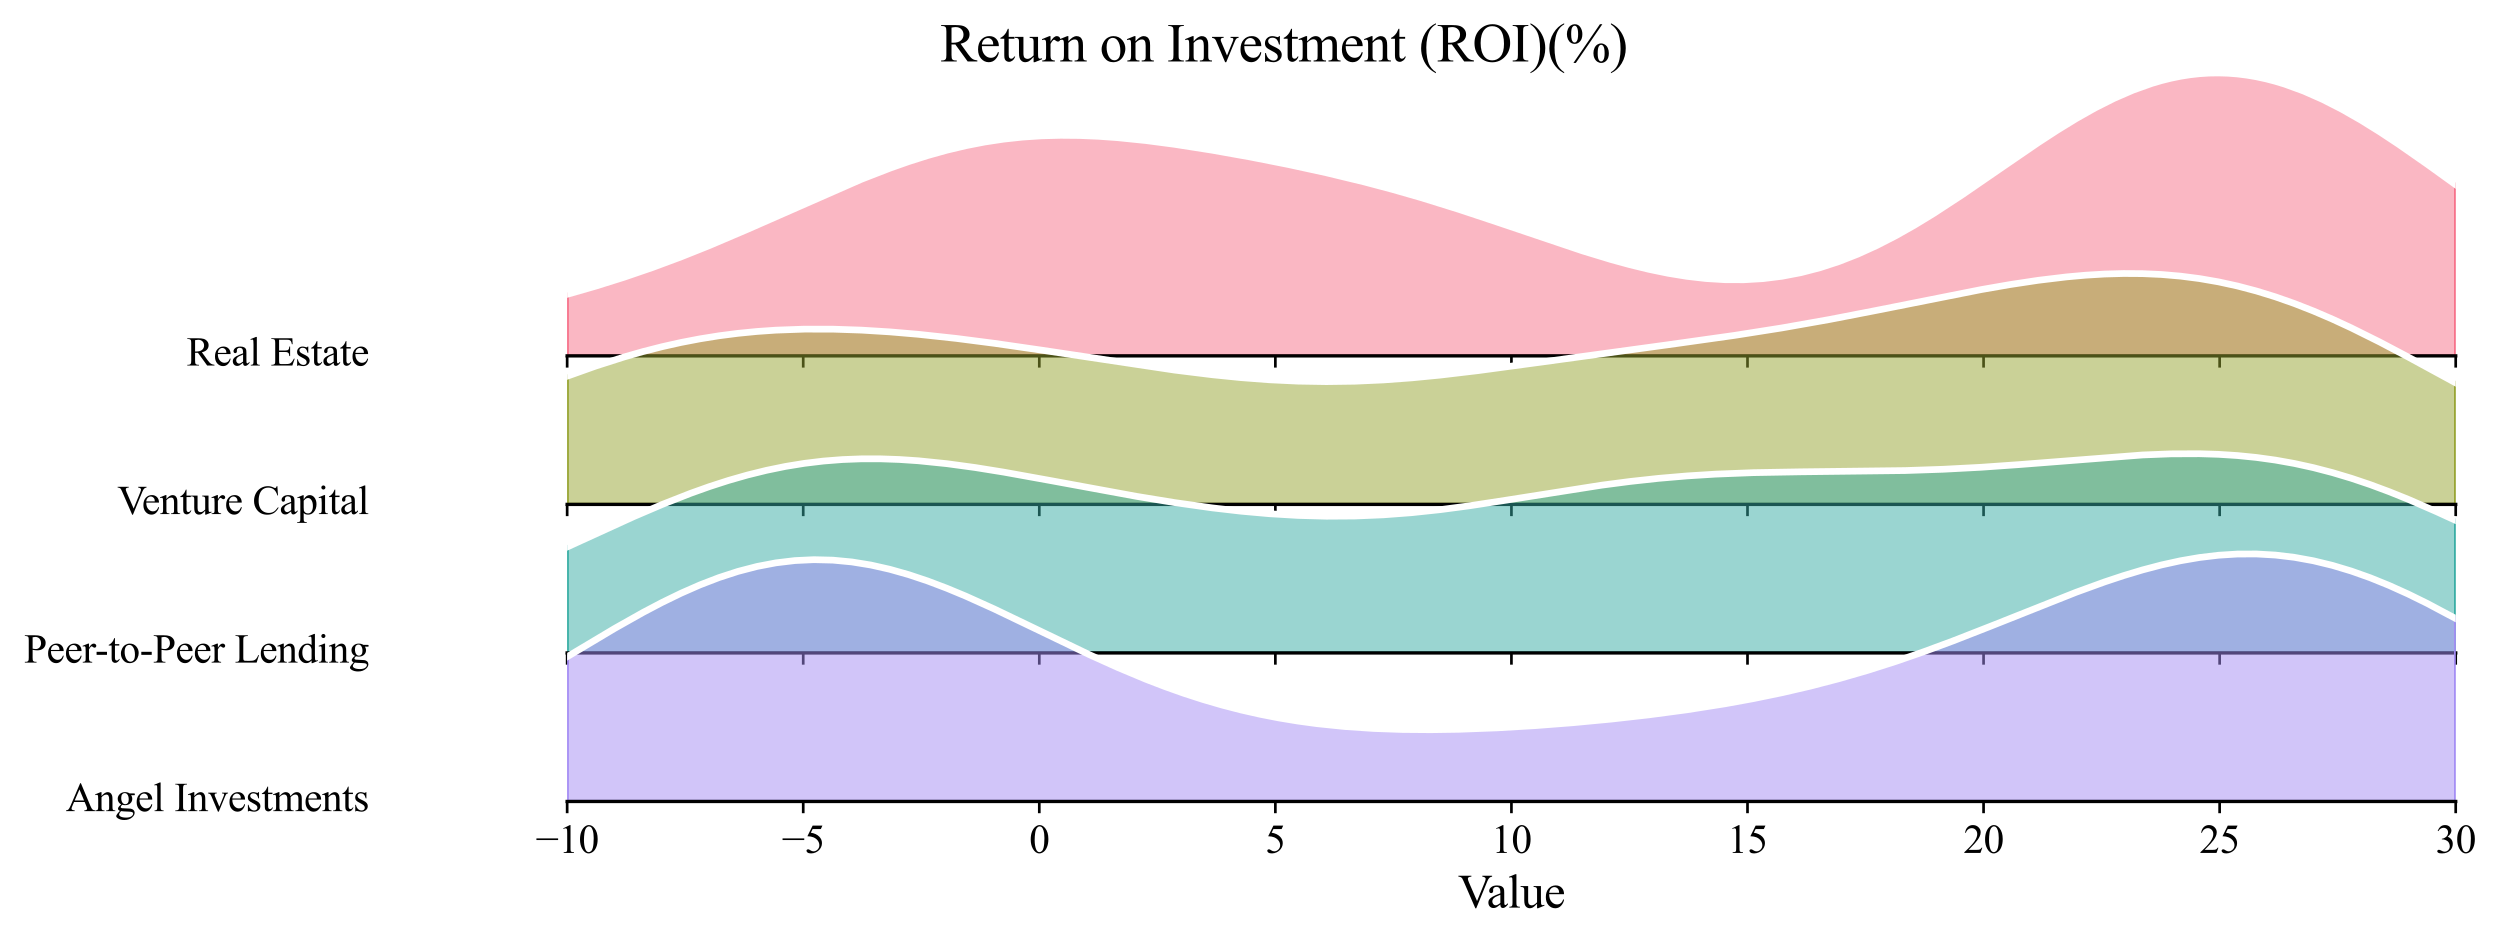 <?xml version="1.0" encoding="utf-8" standalone="no"?>
<!DOCTYPE svg PUBLIC "-//W3C//DTD SVG 1.1//EN"
  "http://www.w3.org/Graphics/SVG/1.1/DTD/svg11.dtd">
<svg xmlns:xlink="http://www.w3.org/1999/xlink" width="744.997pt" height="280.655pt" viewBox="0 0 744.997 280.655" xmlns="http://www.w3.org/2000/svg" version="1.1">
 <defs>
  <style type="text/css">*{stroke-linejoin: round; stroke-linecap: butt}</style>
 </defs>
 <g id="figure_1">
  <g id="patch_1">
   <path d="M 0 280.655 
L 744.997 280.655 
L 744.997 0 
L 0 0 
z
" style="fill: #ffffff"/>
  </g>
  <g id="axes_1">
   <g id="patch_2">
    <path d="M 169.012 106.048 
L 731.797 106.048 
L 731.797 17.52 
L 169.012 17.52 
L 169.012 106.048 
z
" style="fill: none; opacity: 0"/>
   </g>
   <g id="FillBetweenPolyCollection_1">
    <defs>
     <path id="m06fc2909aa" d="M 169.012 -192.946 
L 169.012 -174.607 
L 171.84 -174.607 
L 174.668 -174.607 
L 177.497 -174.607 
L 180.325 -174.607 
L 183.153 -174.607 
L 185.981 -174.607 
L 188.809 -174.607 
L 191.637 -174.607 
L 194.465 -174.607 
L 197.293 -174.607 
L 200.121 -174.607 
L 202.949 -174.607 
L 205.777 -174.607 
L 208.605 -174.607 
L 211.433 -174.607 
L 214.261 -174.607 
L 217.089 -174.607 
L 219.918 -174.607 
L 222.746 -174.607 
L 225.574 -174.607 
L 228.402 -174.607 
L 231.23 -174.607 
L 234.058 -174.607 
L 236.886 -174.607 
L 239.714 -174.607 
L 242.542 -174.607 
L 245.37 -174.607 
L 248.198 -174.607 
L 251.026 -174.607 
L 253.854 -174.607 
L 256.682 -174.607 
L 259.51 -174.607 
L 262.338 -174.607 
L 265.167 -174.607 
L 267.995 -174.607 
L 270.823 -174.607 
L 273.651 -174.607 
L 276.479 -174.607 
L 279.307 -174.607 
L 282.135 -174.607 
L 284.963 -174.607 
L 287.791 -174.607 
L 290.619 -174.607 
L 293.447 -174.607 
L 296.275 -174.607 
L 299.103 -174.607 
L 301.931 -174.607 
L 304.759 -174.607 
L 307.587 -174.607 
L 310.416 -174.607 
L 313.244 -174.607 
L 316.072 -174.607 
L 318.9 -174.607 
L 321.728 -174.607 
L 324.556 -174.607 
L 327.384 -174.607 
L 330.212 -174.607 
L 333.04 -174.607 
L 335.868 -174.607 
L 338.696 -174.607 
L 341.524 -174.607 
L 344.352 -174.607 
L 347.18 -174.607 
L 350.008 -174.607 
L 352.836 -174.607 
L 355.665 -174.607 
L 358.493 -174.607 
L 361.321 -174.607 
L 364.149 -174.607 
L 366.977 -174.607 
L 369.805 -174.607 
L 372.633 -174.607 
L 375.461 -174.607 
L 378.289 -174.607 
L 381.117 -174.607 
L 383.945 -174.607 
L 386.773 -174.607 
L 389.601 -174.607 
L 392.429 -174.607 
L 395.257 -174.607 
L 398.085 -174.607 
L 400.914 -174.607 
L 403.742 -174.607 
L 406.57 -174.607 
L 409.398 -174.607 
L 412.226 -174.607 
L 415.054 -174.607 
L 417.882 -174.607 
L 420.71 -174.607 
L 423.538 -174.607 
L 426.366 -174.607 
L 429.194 -174.607 
L 432.022 -174.607 
L 434.85 -174.607 
L 437.678 -174.607 
L 440.506 -174.607 
L 443.334 -174.607 
L 446.163 -174.607 
L 448.991 -174.607 
L 451.819 -174.607 
L 454.647 -174.607 
L 457.475 -174.607 
L 460.303 -174.607 
L 463.131 -174.607 
L 465.959 -174.607 
L 468.787 -174.607 
L 471.615 -174.607 
L 474.443 -174.607 
L 477.271 -174.607 
L 480.099 -174.607 
L 482.927 -174.607 
L 485.755 -174.607 
L 488.583 -174.607 
L 491.412 -174.607 
L 494.24 -174.607 
L 497.068 -174.607 
L 499.896 -174.607 
L 502.724 -174.607 
L 505.552 -174.607 
L 508.38 -174.607 
L 511.208 -174.607 
L 514.036 -174.607 
L 516.864 -174.607 
L 519.692 -174.607 
L 522.52 -174.607 
L 525.348 -174.607 
L 528.176 -174.607 
L 531.004 -174.607 
L 533.832 -174.607 
L 536.661 -174.607 
L 539.489 -174.607 
L 542.317 -174.607 
L 545.145 -174.607 
L 547.973 -174.607 
L 550.801 -174.607 
L 553.629 -174.607 
L 556.457 -174.607 
L 559.285 -174.607 
L 562.113 -174.607 
L 564.941 -174.607 
L 567.769 -174.607 
L 570.597 -174.607 
L 573.425 -174.607 
L 576.253 -174.607 
L 579.081 -174.607 
L 581.91 -174.607 
L 584.738 -174.607 
L 587.566 -174.607 
L 590.394 -174.607 
L 593.222 -174.607 
L 596.05 -174.607 
L 598.878 -174.607 
L 601.706 -174.607 
L 604.534 -174.607 
L 607.362 -174.607 
L 610.19 -174.607 
L 613.018 -174.607 
L 615.846 -174.607 
L 618.674 -174.607 
L 621.502 -174.607 
L 624.33 -174.607 
L 627.159 -174.607 
L 629.987 -174.607 
L 632.815 -174.607 
L 635.643 -174.607 
L 638.471 -174.607 
L 641.299 -174.607 
L 644.127 -174.607 
L 646.955 -174.607 
L 649.783 -174.607 
L 652.611 -174.607 
L 655.439 -174.607 
L 658.267 -174.607 
L 661.095 -174.607 
L 663.923 -174.607 
L 666.751 -174.607 
L 669.579 -174.607 
L 672.408 -174.607 
L 675.236 -174.607 
L 678.064 -174.607 
L 680.892 -174.607 
L 683.72 -174.607 
L 686.548 -174.607 
L 689.376 -174.607 
L 692.204 -174.607 
L 695.032 -174.607 
L 697.86 -174.607 
L 700.688 -174.607 
L 703.516 -174.607 
L 706.344 -174.607 
L 709.172 -174.607 
L 712 -174.607 
L 714.828 -174.607 
L 717.657 -174.607 
L 720.485 -174.607 
L 723.313 -174.607 
L 726.141 -174.607 
L 728.969 -174.607 
L 731.797 -174.607 
L 731.797 -225.595 
L 731.797 -225.595 
L 728.969 -227.643 
L 726.141 -229.683 
L 723.313 -231.708 
L 720.485 -233.711 
L 717.657 -235.686 
L 714.828 -237.625 
L 712 -239.521 
L 709.172 -241.367 
L 706.344 -243.156 
L 703.516 -244.88 
L 700.688 -246.533 
L 697.86 -248.108 
L 695.032 -249.599 
L 692.204 -250.998 
L 689.376 -252.3 
L 686.548 -253.499 
L 683.72 -254.589 
L 680.892 -255.567 
L 678.064 -256.426 
L 675.236 -257.164 
L 672.408 -257.776 
L 669.579 -258.26 
L 666.751 -258.613 
L 663.923 -258.833 
L 661.095 -258.92 
L 658.267 -258.872 
L 655.439 -258.69 
L 652.611 -258.374 
L 649.783 -257.926 
L 646.955 -257.348 
L 644.127 -256.643 
L 641.299 -255.813 
L 638.471 -254.863 
L 635.643 -253.798 
L 632.815 -252.622 
L 629.987 -251.341 
L 627.159 -249.961 
L 624.33 -248.488 
L 621.502 -246.931 
L 618.674 -245.296 
L 615.846 -243.59 
L 613.018 -241.823 
L 610.19 -240.002 
L 607.362 -238.135 
L 604.534 -236.232 
L 601.706 -234.301 
L 598.878 -232.35 
L 596.05 -230.389 
L 593.222 -228.425 
L 590.394 -226.468 
L 587.566 -224.525 
L 584.738 -222.605 
L 581.91 -220.715 
L 579.081 -218.863 
L 576.253 -217.056 
L 573.425 -215.3 
L 570.597 -213.603 
L 567.769 -211.969 
L 564.941 -210.404 
L 562.113 -208.913 
L 559.285 -207.501 
L 556.457 -206.172 
L 553.629 -204.929 
L 550.801 -203.774 
L 547.973 -202.711 
L 545.145 -201.741 
L 542.317 -200.866 
L 539.489 -200.086 
L 536.661 -199.402 
L 533.832 -198.815 
L 531.004 -198.323 
L 528.176 -197.926 
L 525.348 -197.622 
L 522.52 -197.41 
L 519.692 -197.289 
L 516.864 -197.255 
L 514.036 -197.306 
L 511.208 -197.439 
L 508.38 -197.651 
L 505.552 -197.939 
L 502.724 -198.3 
L 499.896 -198.728 
L 497.068 -199.222 
L 494.24 -199.776 
L 491.412 -200.386 
L 488.583 -201.049 
L 485.755 -201.76 
L 482.927 -202.515 
L 480.099 -203.31 
L 477.271 -204.14 
L 474.443 -205.001 
L 471.615 -205.889 
L 468.787 -206.8 
L 465.959 -207.731 
L 463.131 -208.676 
L 460.303 -209.633 
L 457.475 -210.598 
L 454.647 -211.567 
L 451.819 -212.537 
L 448.991 -213.505 
L 446.163 -214.469 
L 443.334 -215.426 
L 440.506 -216.372 
L 437.678 -217.307 
L 434.85 -218.228 
L 432.022 -219.134 
L 429.194 -220.023 
L 426.366 -220.894 
L 423.538 -221.746 
L 420.71 -222.578 
L 417.882 -223.39 
L 415.054 -224.182 
L 412.226 -224.953 
L 409.398 -225.704 
L 406.57 -226.435 
L 403.742 -227.146 
L 400.914 -227.838 
L 398.085 -228.512 
L 395.257 -229.167 
L 392.429 -229.806 
L 389.601 -230.429 
L 386.773 -231.036 
L 383.945 -231.629 
L 381.117 -232.207 
L 378.289 -232.772 
L 375.461 -233.323 
L 372.633 -233.861 
L 369.805 -234.386 
L 366.977 -234.898 
L 364.149 -235.396 
L 361.321 -235.88 
L 358.493 -236.348 
L 355.665 -236.801 
L 352.836 -237.236 
L 350.008 -237.652 
L 347.18 -238.047 
L 344.352 -238.419 
L 341.524 -238.766 
L 338.696 -239.085 
L 335.868 -239.374 
L 333.04 -239.631 
L 330.212 -239.852 
L 327.384 -240.035 
L 324.556 -240.177 
L 321.728 -240.275 
L 318.9 -240.327 
L 316.072 -240.33 
L 313.244 -240.281 
L 310.416 -240.178 
L 307.587 -240.02 
L 304.759 -239.804 
L 301.931 -239.528 
L 299.103 -239.193 
L 296.275 -238.796 
L 293.447 -238.338 
L 290.619 -237.817 
L 287.791 -237.236 
L 284.963 -236.593 
L 282.135 -235.891 
L 279.307 -235.13 
L 276.479 -234.312 
L 273.651 -233.44 
L 270.823 -232.516 
L 267.995 -231.544 
L 265.167 -230.525 
L 262.338 -229.463 
L 259.51 -228.363 
L 256.682 -227.227 
L 253.854 -226.06 
L 251.026 -224.866 
L 248.198 -223.649 
L 245.37 -222.412 
L 242.542 -221.161 
L 239.714 -219.9 
L 236.886 -218.631 
L 234.058 -217.36 
L 231.23 -216.09 
L 228.402 -214.824 
L 225.574 -213.566 
L 222.746 -212.319 
L 219.918 -211.086 
L 217.089 -209.869 
L 214.261 -208.671 
L 211.433 -207.493 
L 208.605 -206.339 
L 205.777 -205.208 
L 202.949 -204.103 
L 200.121 -203.024 
L 197.293 -201.972 
L 194.465 -200.948 
L 191.637 -199.951 
L 188.809 -198.982 
L 185.981 -198.04 
L 183.153 -197.126 
L 180.325 -196.239 
L 177.497 -195.378 
L 174.668 -194.543 
L 171.84 -193.732 
L 169.012 -192.946 
z
" style="stroke: #f77189"/>
    </defs>
    <g clip-path="url(#p43afb30241)">
     <use xlink:href="#m06fc2909aa" x="0" y="280.655" style="fill: #f77189; fill-opacity: 0.5; stroke: #f77189"/>
    </g>
   </g>
   <g id="matplotlib.axis_1">
    <g id="xtick_1">
     <g id="line2d_1">
      <defs>
       <path id="m1453c7df9d" d="M 0 0 
L 0 3.5 
" style="stroke: #000000; stroke-width: 0.8"/>
      </defs>
      <g>
       <use xlink:href="#m1453c7df9d" x="169.012" y="106.048" style="stroke: #000000; stroke-width: 0.8"/>
      </g>
     </g>
    </g>
    <g id="xtick_2">
     <g id="line2d_2">
      <g>
       <use xlink:href="#m1453c7df9d" x="239.36" y="106.048" style="stroke: #000000; stroke-width: 0.8"/>
      </g>
     </g>
    </g>
    <g id="xtick_3">
     <g id="line2d_3">
      <g>
       <use xlink:href="#m1453c7df9d" x="309.708" y="106.048" style="stroke: #000000; stroke-width: 0.8"/>
      </g>
     </g>
    </g>
    <g id="xtick_4">
     <g id="line2d_4">
      <g>
       <use xlink:href="#m1453c7df9d" x="380.057" y="106.048" style="stroke: #000000; stroke-width: 0.8"/>
      </g>
     </g>
    </g>
    <g id="xtick_5">
     <g id="line2d_5">
      <g>
       <use xlink:href="#m1453c7df9d" x="450.405" y="106.048" style="stroke: #000000; stroke-width: 0.8"/>
      </g>
     </g>
    </g>
    <g id="xtick_6">
     <g id="line2d_6">
      <g>
       <use xlink:href="#m1453c7df9d" x="520.753" y="106.048" style="stroke: #000000; stroke-width: 0.8"/>
      </g>
     </g>
    </g>
    <g id="xtick_7">
     <g id="line2d_7">
      <g>
       <use xlink:href="#m1453c7df9d" x="591.101" y="106.048" style="stroke: #000000; stroke-width: 0.8"/>
      </g>
     </g>
    </g>
    <g id="xtick_8">
     <g id="line2d_8">
      <g>
       <use xlink:href="#m1453c7df9d" x="661.449" y="106.048" style="stroke: #000000; stroke-width: 0.8"/>
      </g>
     </g>
    </g>
    <g id="xtick_9">
     <g id="line2d_9">
      <g>
       <use xlink:href="#m1453c7df9d" x="731.797" y="106.048" style="stroke: #000000; stroke-width: 0.8"/>
      </g>
     </g>
    </g>
   </g>
   <g id="matplotlib.axis_2"/>
   <g id="line2d_10">
    <path d="M 169.012 87.709 
L 177.497 85.277 
L 185.981 82.615 
L 194.465 79.708 
L 202.949 76.552 
L 211.433 73.162 
L 222.746 68.337 
L 256.682 53.428 
L 265.167 50.131 
L 270.823 48.139 
L 276.479 46.343 
L 282.135 44.765 
L 287.791 43.42 
L 293.447 42.318 
L 299.103 41.463 
L 304.759 40.852 
L 310.416 40.477 
L 316.072 40.326 
L 321.728 40.38 
L 327.384 40.62 
L 333.04 41.024 
L 341.524 41.89 
L 350.008 43.004 
L 361.321 44.776 
L 372.633 46.794 
L 383.945 49.027 
L 395.257 51.488 
L 406.57 54.221 
L 415.054 56.474 
L 423.538 58.909 
L 434.85 62.427 
L 446.163 66.186 
L 471.615 74.766 
L 480.099 77.346 
L 485.755 78.895 
L 491.412 80.269 
L 497.068 81.434 
L 502.724 82.356 
L 508.38 83.004 
L 514.036 83.35 
L 519.692 83.367 
L 525.348 83.033 
L 531.004 82.333 
L 536.661 81.253 
L 542.317 79.79 
L 547.973 77.944 
L 553.629 75.727 
L 559.285 73.154 
L 564.941 70.251 
L 570.597 67.053 
L 576.253 63.6 
L 584.738 58.05 
L 596.05 50.267 
L 607.362 42.52 
L 613.018 38.832 
L 618.674 35.36 
L 624.33 32.167 
L 629.987 29.315 
L 635.643 26.857 
L 641.299 24.842 
L 644.127 24.012 
L 646.955 23.307 
L 649.783 22.729 
L 652.611 22.281 
L 655.439 21.966 
L 658.267 21.783 
L 661.095 21.736 
L 663.923 21.822 
L 666.751 22.043 
L 669.579 22.396 
L 672.408 22.879 
L 675.236 23.491 
L 678.064 24.229 
L 680.892 25.089 
L 686.548 27.157 
L 692.204 29.657 
L 697.86 32.547 
L 703.516 35.775 
L 709.172 39.288 
L 714.828 43.03 
L 723.313 48.947 
L 731.797 55.06 
L 731.797 55.06 
" clip-path="url(#p43afb30241)" style="fill: none; stroke: #ffffff; stroke-width: 2; stroke-linecap: square"/>
   </g>
   <g id="line2d_11">
    <path d="M 169.012 106.048 
L 731.797 106.048 
" style="fill: none; stroke: #000000; stroke-linecap: square"/>
   </g>
   <g id="text_1">
    <g id="patch_3">
     <path d="M 51.647 115.458 
L 113.88 115.458 
L 113.88 96.638 
L 51.647 96.638 
z
" style="fill: #ffffff; opacity: 0.5"/>
    </g>
    <!-- Real Estate -->
    <g transform="translate(55.607 108.931) scale(0.12 -0.12)">
     <defs>
      <path id="TimesNewRomanPSMT-52" d="M 4325 0 
L 3194 0 
L 1759 1981 
Q 1600 1975 1500 1975 
Q 1459 1975 1412 1976 
Q 1366 1978 1316 1981 
L 1316 750 
Q 1316 350 1403 253 
Q 1522 116 1759 116 
L 1925 116 
L 1925 0 
L 109 0 
L 109 116 
L 269 116 
Q 538 116 653 291 
Q 719 388 719 750 
L 719 3488 
Q 719 3888 631 3984 
Q 509 4122 269 4122 
L 109 4122 
L 109 4238 
L 1653 4238 
Q 2328 4238 2648 4139 
Q 2969 4041 3192 3777 
Q 3416 3513 3416 3147 
Q 3416 2756 3161 2468 
Q 2906 2181 2372 2063 
L 3247 847 
Q 3547 428 3762 290 
Q 3978 153 4325 116 
L 4325 0 
z
M 1316 2178 
Q 1375 2178 1419 2176 
Q 1463 2175 1491 2175 
Q 2097 2175 2405 2437 
Q 2713 2700 2713 3106 
Q 2713 3503 2464 3751 
Q 2216 4000 1806 4000 
Q 1625 4000 1316 3941 
L 1316 2178 
z
" transform="scale(0.016)"/>
      <path id="TimesNewRomanPSMT-65" d="M 681 1784 
Q 678 1147 991 784 
Q 1303 422 1725 422 
Q 2006 422 2214 576 
Q 2422 731 2563 1106 
L 2659 1044 
Q 2594 616 2278 264 
Q 1963 -88 1488 -88 
Q 972 -88 605 314 
Q 238 716 238 1394 
Q 238 2128 614 2539 
Q 991 2950 1559 2950 
Q 2041 2950 2350 2633 
Q 2659 2316 2659 1784 
L 681 1784 
z
M 681 1966 
L 2006 1966 
Q 1991 2241 1941 2353 
Q 1863 2528 1708 2628 
Q 1553 2728 1384 2728 
Q 1125 2728 920 2526 
Q 716 2325 681 1966 
z
" transform="scale(0.016)"/>
      <path id="TimesNewRomanPSMT-61" d="M 1822 413 
Q 1381 72 1269 19 
Q 1100 -59 909 -59 
Q 613 -59 420 144 
Q 228 347 228 678 
Q 228 888 322 1041 
Q 450 1253 767 1440 
Q 1084 1628 1822 1897 
L 1822 2009 
Q 1822 2438 1686 2597 
Q 1550 2756 1291 2756 
Q 1094 2756 978 2650 
Q 859 2544 859 2406 
L 866 2225 
Q 866 2081 792 2003 
Q 719 1925 600 1925 
Q 484 1925 411 2006 
Q 338 2088 338 2228 
Q 338 2497 613 2722 
Q 888 2947 1384 2947 
Q 1766 2947 2009 2819 
Q 2194 2722 2281 2516 
Q 2338 2381 2338 1966 
L 2338 994 
Q 2338 584 2353 492 
Q 2369 400 2405 369 
Q 2441 338 2488 338 
Q 2538 338 2575 359 
Q 2641 400 2828 588 
L 2828 413 
Q 2478 -56 2159 -56 
Q 2006 -56 1915 50 
Q 1825 156 1822 413 
z
M 1822 616 
L 1822 1706 
Q 1350 1519 1213 1441 
Q 966 1303 859 1153 
Q 753 1003 753 825 
Q 753 600 887 451 
Q 1022 303 1197 303 
Q 1434 303 1822 616 
z
" transform="scale(0.016)"/>
      <path id="TimesNewRomanPSMT-6c" d="M 1184 4444 
L 1184 647 
Q 1184 378 1223 290 
Q 1263 203 1344 158 
Q 1425 113 1647 113 
L 1647 0 
L 244 0 
L 244 113 
Q 441 113 512 153 
Q 584 194 625 287 
Q 666 381 666 647 
L 666 3247 
Q 666 3731 644 3842 
Q 622 3953 573 3993 
Q 525 4034 450 4034 
Q 369 4034 244 3984 
L 191 4094 
L 1044 4444 
L 1184 4444 
z
" transform="scale(0.016)"/>
      <path id="TimesNewRomanPSMT-20" transform="scale(0.016)"/>
      <path id="TimesNewRomanPSMT-45" d="M 1338 4006 
L 1338 2331 
L 2269 2331 
Q 2631 2331 2753 2441 
Q 2916 2584 2934 2947 
L 3050 2947 
L 3050 1472 
L 2934 1472 
Q 2891 1781 2847 1869 
Q 2791 1978 2662 2040 
Q 2534 2103 2269 2103 
L 1338 2103 
L 1338 706 
Q 1338 425 1363 364 
Q 1388 303 1450 267 
Q 1513 231 1688 231 
L 2406 231 
Q 2766 231 2928 281 
Q 3091 331 3241 478 
Q 3434 672 3638 1063 
L 3763 1063 
L 3397 0 
L 131 0 
L 131 116 
L 281 116 
Q 431 116 566 188 
Q 666 238 702 338 
Q 738 438 738 747 
L 738 3500 
Q 738 3903 656 3997 
Q 544 4122 281 4122 
L 131 4122 
L 131 4238 
L 3397 4238 
L 3444 3309 
L 3322 3309 
Q 3256 3644 3176 3769 
Q 3097 3894 2941 3959 
Q 2816 4006 2500 4006 
L 1338 4006 
z
" transform="scale(0.016)"/>
      <path id="TimesNewRomanPSMT-73" d="M 2050 2947 
L 2050 1972 
L 1947 1972 
Q 1828 2431 1642 2597 
Q 1456 2763 1169 2763 
Q 950 2763 815 2647 
Q 681 2531 681 2391 
Q 681 2216 781 2091 
Q 878 1963 1175 1819 
L 1631 1597 
Q 2266 1288 2266 781 
Q 2266 391 1970 151 
Q 1675 -88 1309 -88 
Q 1047 -88 709 6 
Q 606 38 541 38 
Q 469 38 428 -44 
L 325 -44 
L 325 978 
L 428 978 
Q 516 541 762 319 
Q 1009 97 1316 97 
Q 1531 97 1667 223 
Q 1803 350 1803 528 
Q 1803 744 1651 891 
Q 1500 1038 1047 1263 
Q 594 1488 453 1669 
Q 313 1847 313 2119 
Q 313 2472 555 2709 
Q 797 2947 1181 2947 
Q 1350 2947 1591 2875 
Q 1750 2828 1803 2828 
Q 1853 2828 1881 2850 
Q 1909 2872 1947 2947 
L 2050 2947 
z
" transform="scale(0.016)"/>
      <path id="TimesNewRomanPSMT-74" d="M 1031 3803 
L 1031 2863 
L 1700 2863 
L 1700 2644 
L 1031 2644 
L 1031 788 
Q 1031 509 1111 412 
Q 1191 316 1316 316 
Q 1419 316 1516 380 
Q 1613 444 1666 569 
L 1788 569 
Q 1678 263 1478 108 
Q 1278 -47 1066 -47 
Q 922 -47 784 33 
Q 647 113 581 261 
Q 516 409 516 719 
L 516 2644 
L 63 2644 
L 63 2747 
Q 234 2816 414 2980 
Q 594 3144 734 3369 
Q 806 3488 934 3803 
L 1031 3803 
z
" transform="scale(0.016)"/>
     </defs>
     <use xlink:href="#TimesNewRomanPSMT-52"/>
     <use xlink:href="#TimesNewRomanPSMT-65" transform="translate(66.699 0)"/>
     <use xlink:href="#TimesNewRomanPSMT-61" transform="translate(111.084 0)"/>
     <use xlink:href="#TimesNewRomanPSMT-6c" transform="translate(155.469 0)"/>
     <use xlink:href="#TimesNewRomanPSMT-20" transform="translate(183.252 0)"/>
     <use xlink:href="#TimesNewRomanPSMT-45" transform="translate(208.252 0)"/>
     <use xlink:href="#TimesNewRomanPSMT-73" transform="translate(269.336 0)"/>
     <use xlink:href="#TimesNewRomanPSMT-74" transform="translate(308.252 0)"/>
     <use xlink:href="#TimesNewRomanPSMT-61" transform="translate(336.035 0)"/>
     <use xlink:href="#TimesNewRomanPSMT-74" transform="translate(380.42 0)"/>
     <use xlink:href="#TimesNewRomanPSMT-65" transform="translate(408.203 0)"/>
    </g>
   </g>
  </g>
  <g id="axes_2">
   <g id="patch_4">
    <path d="M 169.012 150.312 
L 731.797 150.312 
L 731.797 61.784 
L 169.012 61.784 
L 169.012 150.312 
z
" style="fill: none; opacity: 0"/>
   </g>
   <g id="FillBetweenPolyCollection_2">
    <defs>
     <path id="md83b71d38a" d="M 169.012 -168.537 
L 169.012 -130.343 
L 171.84 -130.343 
L 174.668 -130.343 
L 177.497 -130.343 
L 180.325 -130.343 
L 183.153 -130.343 
L 185.981 -130.343 
L 188.809 -130.343 
L 191.637 -130.343 
L 194.465 -130.343 
L 197.293 -130.343 
L 200.121 -130.343 
L 202.949 -130.343 
L 205.777 -130.343 
L 208.605 -130.343 
L 211.433 -130.343 
L 214.261 -130.343 
L 217.089 -130.343 
L 219.918 -130.343 
L 222.746 -130.343 
L 225.574 -130.343 
L 228.402 -130.343 
L 231.23 -130.343 
L 234.058 -130.343 
L 236.886 -130.343 
L 239.714 -130.343 
L 242.542 -130.343 
L 245.37 -130.343 
L 248.198 -130.343 
L 251.026 -130.343 
L 253.854 -130.343 
L 256.682 -130.343 
L 259.51 -130.343 
L 262.338 -130.343 
L 265.167 -130.343 
L 267.995 -130.343 
L 270.823 -130.343 
L 273.651 -130.343 
L 276.479 -130.343 
L 279.307 -130.343 
L 282.135 -130.343 
L 284.963 -130.343 
L 287.791 -130.343 
L 290.619 -130.343 
L 293.447 -130.343 
L 296.275 -130.343 
L 299.103 -130.343 
L 301.931 -130.343 
L 304.759 -130.343 
L 307.587 -130.343 
L 310.416 -130.343 
L 313.244 -130.343 
L 316.072 -130.343 
L 318.9 -130.343 
L 321.728 -130.343 
L 324.556 -130.343 
L 327.384 -130.343 
L 330.212 -130.343 
L 333.04 -130.343 
L 335.868 -130.343 
L 338.696 -130.343 
L 341.524 -130.343 
L 344.352 -130.343 
L 347.18 -130.343 
L 350.008 -130.343 
L 352.836 -130.343 
L 355.665 -130.343 
L 358.493 -130.343 
L 361.321 -130.343 
L 364.149 -130.343 
L 366.977 -130.343 
L 369.805 -130.343 
L 372.633 -130.343 
L 375.461 -130.343 
L 378.289 -130.343 
L 381.117 -130.343 
L 383.945 -130.343 
L 386.773 -130.343 
L 389.601 -130.343 
L 392.429 -130.343 
L 395.257 -130.343 
L 398.085 -130.343 
L 400.914 -130.343 
L 403.742 -130.343 
L 406.57 -130.343 
L 409.398 -130.343 
L 412.226 -130.343 
L 415.054 -130.343 
L 417.882 -130.343 
L 420.71 -130.343 
L 423.538 -130.343 
L 426.366 -130.343 
L 429.194 -130.343 
L 432.022 -130.343 
L 434.85 -130.343 
L 437.678 -130.343 
L 440.506 -130.343 
L 443.334 -130.343 
L 446.163 -130.343 
L 448.991 -130.343 
L 451.819 -130.343 
L 454.647 -130.343 
L 457.475 -130.343 
L 460.303 -130.343 
L 463.131 -130.343 
L 465.959 -130.343 
L 468.787 -130.343 
L 471.615 -130.343 
L 474.443 -130.343 
L 477.271 -130.343 
L 480.099 -130.343 
L 482.927 -130.343 
L 485.755 -130.343 
L 488.583 -130.343 
L 491.412 -130.343 
L 494.24 -130.343 
L 497.068 -130.343 
L 499.896 -130.343 
L 502.724 -130.343 
L 505.552 -130.343 
L 508.38 -130.343 
L 511.208 -130.343 
L 514.036 -130.343 
L 516.864 -130.343 
L 519.692 -130.343 
L 522.52 -130.343 
L 525.348 -130.343 
L 528.176 -130.343 
L 531.004 -130.343 
L 533.832 -130.343 
L 536.661 -130.343 
L 539.489 -130.343 
L 542.317 -130.343 
L 545.145 -130.343 
L 547.973 -130.343 
L 550.801 -130.343 
L 553.629 -130.343 
L 556.457 -130.343 
L 559.285 -130.343 
L 562.113 -130.343 
L 564.941 -130.343 
L 567.769 -130.343 
L 570.597 -130.343 
L 573.425 -130.343 
L 576.253 -130.343 
L 579.081 -130.343 
L 581.91 -130.343 
L 584.738 -130.343 
L 587.566 -130.343 
L 590.394 -130.343 
L 593.222 -130.343 
L 596.05 -130.343 
L 598.878 -130.343 
L 601.706 -130.343 
L 604.534 -130.343 
L 607.362 -130.343 
L 610.19 -130.343 
L 613.018 -130.343 
L 615.846 -130.343 
L 618.674 -130.343 
L 621.502 -130.343 
L 624.33 -130.343 
L 627.159 -130.343 
L 629.987 -130.343 
L 632.815 -130.343 
L 635.643 -130.343 
L 638.471 -130.343 
L 641.299 -130.343 
L 644.127 -130.343 
L 646.955 -130.343 
L 649.783 -130.343 
L 652.611 -130.343 
L 655.439 -130.343 
L 658.267 -130.343 
L 661.095 -130.343 
L 663.923 -130.343 
L 666.751 -130.343 
L 669.579 -130.343 
L 672.408 -130.343 
L 675.236 -130.343 
L 678.064 -130.343 
L 680.892 -130.343 
L 683.72 -130.343 
L 686.548 -130.343 
L 689.376 -130.343 
L 692.204 -130.343 
L 695.032 -130.343 
L 697.86 -130.343 
L 700.688 -130.343 
L 703.516 -130.343 
L 706.344 -130.343 
L 709.172 -130.343 
L 712 -130.343 
L 714.828 -130.343 
L 717.657 -130.343 
L 720.485 -130.343 
L 723.313 -130.343 
L 726.141 -130.343 
L 728.969 -130.343 
L 731.797 -130.343 
L 731.797 -166.553 
L 731.797 -166.553 
L 728.969 -168.097 
L 726.141 -169.643 
L 723.313 -171.187 
L 720.485 -172.724 
L 717.657 -174.251 
L 714.828 -175.763 
L 712 -177.255 
L 709.172 -178.722 
L 706.344 -180.162 
L 703.516 -181.569 
L 700.688 -182.94 
L 697.86 -184.27 
L 695.032 -185.557 
L 692.204 -186.797 
L 689.376 -187.986 
L 686.548 -189.123 
L 683.72 -190.205 
L 680.892 -191.228 
L 678.064 -192.193 
L 675.236 -193.096 
L 672.408 -193.937 
L 669.579 -194.715 
L 666.751 -195.428 
L 663.923 -196.078 
L 661.095 -196.663 
L 658.267 -197.184 
L 655.439 -197.642 
L 652.611 -198.036 
L 649.783 -198.369 
L 646.955 -198.642 
L 644.127 -198.855 
L 641.299 -199.01 
L 638.471 -199.11 
L 635.643 -199.156 
L 632.815 -199.149 
L 629.987 -199.093 
L 627.159 -198.989 
L 624.33 -198.84 
L 621.502 -198.647 
L 618.674 -198.413 
L 615.846 -198.142 
L 613.018 -197.834 
L 610.19 -197.492 
L 607.362 -197.119 
L 604.534 -196.717 
L 601.706 -196.289 
L 598.878 -195.836 
L 596.05 -195.362 
L 593.222 -194.868 
L 590.394 -194.356 
L 587.566 -193.83 
L 584.738 -193.29 
L 581.91 -192.74 
L 579.081 -192.181 
L 576.253 -191.615 
L 573.425 -191.044 
L 570.597 -190.471 
L 567.769 -189.896 
L 564.941 -189.322 
L 562.113 -188.75 
L 559.285 -188.181 
L 556.457 -187.618 
L 553.629 -187.06 
L 550.801 -186.51 
L 547.973 -185.969 
L 545.145 -185.437 
L 542.317 -184.915 
L 539.489 -184.403 
L 536.661 -183.902 
L 533.832 -183.413 
L 531.004 -182.935 
L 528.176 -182.467 
L 525.348 -182.011 
L 522.52 -181.566 
L 519.692 -181.13 
L 516.864 -180.704 
L 514.036 -180.287 
L 511.208 -179.878 
L 508.38 -179.476 
L 505.552 -179.08 
L 502.724 -178.689 
L 499.896 -178.302 
L 497.068 -177.919 
L 494.24 -177.537 
L 491.412 -177.157 
L 488.583 -176.777 
L 485.755 -176.396 
L 482.927 -176.015 
L 480.099 -175.632 
L 477.271 -175.247 
L 474.443 -174.86 
L 471.615 -174.47 
L 468.787 -174.079 
L 465.959 -173.686 
L 463.131 -173.292 
L 460.303 -172.897 
L 457.475 -172.503 
L 454.647 -172.11 
L 451.819 -171.72 
L 448.991 -171.333 
L 446.163 -170.953 
L 443.334 -170.579 
L 440.506 -170.214 
L 437.678 -169.859 
L 434.85 -169.517 
L 432.022 -169.189 
L 429.194 -168.877 
L 426.366 -168.582 
L 423.538 -168.307 
L 420.71 -168.053 
L 417.882 -167.822 
L 415.054 -167.615 
L 412.226 -167.433 
L 409.398 -167.278 
L 406.57 -167.15 
L 403.742 -167.051 
L 400.914 -166.98 
L 398.085 -166.94 
L 395.257 -166.929 
L 392.429 -166.947 
L 389.601 -166.996 
L 386.773 -167.074 
L 383.945 -167.181 
L 381.117 -167.316 
L 378.289 -167.479 
L 375.461 -167.668 
L 372.633 -167.883 
L 369.805 -168.123 
L 366.977 -168.386 
L 364.149 -168.67 
L 361.321 -168.975 
L 358.493 -169.3 
L 355.665 -169.641 
L 352.836 -169.999 
L 350.008 -170.372 
L 347.18 -170.757 
L 344.352 -171.154 
L 341.524 -171.561 
L 338.696 -171.977 
L 335.868 -172.399 
L 333.04 -172.828 
L 330.212 -173.26 
L 327.384 -173.696 
L 324.556 -174.134 
L 321.728 -174.572 
L 318.9 -175.009 
L 316.072 -175.445 
L 313.244 -175.877 
L 310.416 -176.306 
L 307.587 -176.729 
L 304.759 -177.146 
L 301.931 -177.556 
L 299.103 -177.958 
L 296.275 -178.35 
L 293.447 -178.732 
L 290.619 -179.103 
L 287.791 -179.462 
L 284.963 -179.807 
L 282.135 -180.138 
L 279.307 -180.453 
L 276.479 -180.752 
L 273.651 -181.033 
L 270.823 -181.295 
L 267.995 -181.537 
L 265.167 -181.758 
L 262.338 -181.956 
L 259.51 -182.131 
L 256.682 -182.28 
L 253.854 -182.403 
L 251.026 -182.498 
L 248.198 -182.564 
L 245.37 -182.6 
L 242.542 -182.603 
L 239.714 -182.573 
L 236.886 -182.509 
L 234.058 -182.408 
L 231.23 -182.27 
L 228.402 -182.093 
L 225.574 -181.877 
L 222.746 -181.619 
L 219.918 -181.319 
L 217.089 -180.977 
L 214.261 -180.591 
L 211.433 -180.161 
L 208.605 -179.686 
L 205.777 -179.166 
L 202.949 -178.6 
L 200.121 -177.99 
L 197.293 -177.335 
L 194.465 -176.635 
L 191.637 -175.892 
L 188.809 -175.106 
L 185.981 -174.279 
L 183.153 -173.411 
L 180.325 -172.505 
L 177.497 -171.563 
L 174.668 -170.586 
L 171.84 -169.577 
L 169.012 -168.537 
z
" style="stroke: #97a431"/>
    </defs>
    <g clip-path="url(#p96ba8277bf)">
     <use xlink:href="#md83b71d38a" x="0" y="280.655" style="fill: #97a431; fill-opacity: 0.5; stroke: #97a431"/>
    </g>
   </g>
   <g id="matplotlib.axis_3">
    <g id="xtick_10">
     <g id="line2d_12">
      <g>
       <use xlink:href="#m1453c7df9d" x="169.012" y="150.312" style="stroke: #000000; stroke-width: 0.8"/>
      </g>
     </g>
    </g>
    <g id="xtick_11">
     <g id="line2d_13">
      <g>
       <use xlink:href="#m1453c7df9d" x="239.36" y="150.312" style="stroke: #000000; stroke-width: 0.8"/>
      </g>
     </g>
    </g>
    <g id="xtick_12">
     <g id="line2d_14">
      <g>
       <use xlink:href="#m1453c7df9d" x="309.708" y="150.312" style="stroke: #000000; stroke-width: 0.8"/>
      </g>
     </g>
    </g>
    <g id="xtick_13">
     <g id="line2d_15">
      <g>
       <use xlink:href="#m1453c7df9d" x="380.057" y="150.312" style="stroke: #000000; stroke-width: 0.8"/>
      </g>
     </g>
    </g>
    <g id="xtick_14">
     <g id="line2d_16">
      <g>
       <use xlink:href="#m1453c7df9d" x="450.405" y="150.312" style="stroke: #000000; stroke-width: 0.8"/>
      </g>
     </g>
    </g>
    <g id="xtick_15">
     <g id="line2d_17">
      <g>
       <use xlink:href="#m1453c7df9d" x="520.753" y="150.312" style="stroke: #000000; stroke-width: 0.8"/>
      </g>
     </g>
    </g>
    <g id="xtick_16">
     <g id="line2d_18">
      <g>
       <use xlink:href="#m1453c7df9d" x="591.101" y="150.312" style="stroke: #000000; stroke-width: 0.8"/>
      </g>
     </g>
    </g>
    <g id="xtick_17">
     <g id="line2d_19">
      <g>
       <use xlink:href="#m1453c7df9d" x="661.449" y="150.312" style="stroke: #000000; stroke-width: 0.8"/>
      </g>
     </g>
    </g>
    <g id="xtick_18">
     <g id="line2d_20">
      <g>
       <use xlink:href="#m1453c7df9d" x="731.797" y="150.312" style="stroke: #000000; stroke-width: 0.8"/>
      </g>
     </g>
    </g>
   </g>
   <g id="matplotlib.axis_4"/>
   <g id="line2d_21">
    <path d="M 169.012 112.118 
L 177.497 109.092 
L 185.981 106.377 
L 191.637 104.763 
L 197.293 103.321 
L 202.949 102.055 
L 208.605 100.97 
L 214.261 100.064 
L 219.918 99.336 
L 225.574 98.779 
L 231.23 98.385 
L 239.714 98.082 
L 248.198 98.091 
L 256.682 98.375 
L 265.167 98.898 
L 273.651 99.623 
L 284.963 100.848 
L 296.275 102.305 
L 310.416 104.349 
L 350.008 110.284 
L 361.321 111.68 
L 369.805 112.532 
L 378.289 113.177 
L 386.773 113.581 
L 395.257 113.727 
L 403.742 113.605 
L 412.226 113.223 
L 420.71 112.602 
L 429.194 111.779 
L 440.506 110.441 
L 457.475 108.152 
L 497.068 102.737 
L 516.864 99.951 
L 531.004 97.721 
L 545.145 95.218 
L 559.285 92.474 
L 590.394 86.299 
L 598.878 84.819 
L 607.362 83.536 
L 615.846 82.514 
L 621.502 82.008 
L 627.159 81.666 
L 632.815 81.506 
L 638.471 81.545 
L 644.127 81.8 
L 649.783 82.286 
L 655.439 83.014 
L 661.095 83.992 
L 666.751 85.227 
L 672.408 86.718 
L 678.064 88.463 
L 683.72 90.451 
L 689.376 92.669 
L 695.032 95.098 
L 700.688 97.716 
L 709.172 101.933 
L 717.657 106.404 
L 731.797 114.103 
L 731.797 114.103 
" clip-path="url(#p96ba8277bf)" style="fill: none; stroke: #ffffff; stroke-width: 2; stroke-linecap: square"/>
   </g>
   <g id="line2d_22">
    <path d="M 169.012 150.312 
L 731.797 150.312 
" style="fill: none; stroke: #000000; stroke-linecap: square"/>
   </g>
   <g id="text_2">
    <g id="patch_5">
     <path d="M 30.986 159.722 
L 113.88 159.722 
L 113.88 140.902 
L 30.986 140.902 
z
" style="fill: #ffffff; opacity: 0.5"/>
    </g>
    <!-- Venture Capital -->
    <g transform="translate(34.946 153.195) scale(0.12 -0.12)">
     <defs>
      <path id="TimesNewRomanPSMT-56" d="M 4544 4238 
L 4544 4122 
Q 4319 4081 4203 3978 
Q 4038 3825 3909 3509 
L 2431 -97 
L 2316 -97 
L 728 3556 
Q 606 3838 556 3900 
Q 478 3997 364 4051 
Q 250 4106 56 4122 
L 56 4238 
L 1788 4238 
L 1788 4122 
Q 1494 4094 1406 4022 
Q 1319 3950 1319 3838 
Q 1319 3681 1463 3350 
L 2541 866 
L 3541 3319 
Q 3688 3681 3688 3822 
Q 3688 3913 3597 3995 
Q 3506 4078 3291 4113 
Q 3275 4116 3238 4122 
L 3238 4238 
L 4544 4238 
z
" transform="scale(0.016)"/>
      <path id="TimesNewRomanPSMT-6e" d="M 1034 2341 
Q 1538 2947 1994 2947 
Q 2228 2947 2397 2830 
Q 2566 2713 2666 2444 
Q 2734 2256 2734 1869 
L 2734 647 
Q 2734 375 2778 278 
Q 2813 200 2889 156 
Q 2966 113 3172 113 
L 3172 0 
L 1756 0 
L 1756 113 
L 1816 113 
Q 2016 113 2095 173 
Q 2175 234 2206 353 
Q 2219 400 2219 647 
L 2219 1819 
Q 2219 2209 2117 2386 
Q 2016 2563 1775 2563 
Q 1403 2563 1034 2156 
L 1034 647 
Q 1034 356 1069 288 
Q 1113 197 1189 155 
Q 1266 113 1500 113 
L 1500 0 
L 84 0 
L 84 113 
L 147 113 
Q 366 113 442 223 
Q 519 334 519 647 
L 519 1709 
Q 519 2225 495 2337 
Q 472 2450 423 2490 
Q 375 2531 294 2531 
Q 206 2531 84 2484 
L 38 2597 
L 900 2947 
L 1034 2947 
L 1034 2341 
z
" transform="scale(0.016)"/>
      <path id="TimesNewRomanPSMT-75" d="M 2709 2863 
L 2709 1128 
Q 2709 631 2732 520 
Q 2756 409 2807 365 
Q 2859 322 2928 322 
Q 3025 322 3147 375 
L 3191 266 
L 2334 -88 
L 2194 -88 
L 2194 519 
Q 1825 119 1631 15 
Q 1438 -88 1222 -88 
Q 981 -88 804 51 
Q 628 191 559 409 
Q 491 628 491 1028 
L 491 2306 
Q 491 2509 447 2587 
Q 403 2666 317 2708 
Q 231 2750 6 2747 
L 6 2863 
L 1009 2863 
L 1009 947 
Q 1009 547 1148 422 
Q 1288 297 1484 297 
Q 1619 297 1789 381 
Q 1959 466 2194 703 
L 2194 2325 
Q 2194 2569 2105 2655 
Q 2016 2741 1734 2747 
L 1734 2863 
L 2709 2863 
z
" transform="scale(0.016)"/>
      <path id="TimesNewRomanPSMT-72" d="M 1038 2947 
L 1038 2303 
Q 1397 2947 1775 2947 
Q 1947 2947 2059 2842 
Q 2172 2738 2172 2600 
Q 2172 2478 2090 2393 
Q 2009 2309 1897 2309 
Q 1788 2309 1652 2417 
Q 1516 2525 1450 2525 
Q 1394 2525 1328 2463 
Q 1188 2334 1038 2041 
L 1038 669 
Q 1038 431 1097 309 
Q 1138 225 1241 169 
Q 1344 113 1538 113 
L 1538 0 
L 72 0 
L 72 113 
Q 291 113 397 181 
Q 475 231 506 341 
Q 522 394 522 644 
L 522 1753 
Q 522 2253 501 2348 
Q 481 2444 426 2487 
Q 372 2531 291 2531 
Q 194 2531 72 2484 
L 41 2597 
L 906 2947 
L 1038 2947 
z
" transform="scale(0.016)"/>
      <path id="TimesNewRomanPSMT-43" d="M 3853 4334 
L 3950 2894 
L 3853 2894 
Q 3659 3541 3300 3825 
Q 2941 4109 2438 4109 
Q 2016 4109 1675 3895 
Q 1334 3681 1139 3212 
Q 944 2744 944 2047 
Q 944 1472 1128 1050 
Q 1313 628 1683 403 
Q 2053 178 2528 178 
Q 2941 178 3256 354 
Q 3572 531 3950 1056 
L 4047 994 
Q 3728 428 3303 165 
Q 2878 -97 2294 -97 
Q 1241 -97 663 684 
Q 231 1266 231 2053 
Q 231 2688 515 3219 
Q 800 3750 1298 4042 
Q 1797 4334 2388 4334 
Q 2847 4334 3294 4109 
Q 3425 4041 3481 4041 
Q 3566 4041 3628 4100 
Q 3709 4184 3744 4334 
L 3853 4334 
z
" transform="scale(0.016)"/>
      <path id="TimesNewRomanPSMT-70" d="M -6 2578 
L 875 2934 
L 994 2934 
L 994 2266 
Q 1216 2644 1439 2795 
Q 1663 2947 1909 2947 
Q 2341 2947 2628 2609 
Q 2981 2197 2981 1534 
Q 2981 794 2556 309 
Q 2206 -88 1675 -88 
Q 1444 -88 1275 -22 
Q 1150 25 994 166 
L 994 -706 
Q 994 -1000 1030 -1079 
Q 1066 -1159 1155 -1206 
Q 1244 -1253 1478 -1253 
L 1478 -1369 
L -22 -1369 
L -22 -1253 
L 56 -1253 
Q 228 -1256 350 -1188 
Q 409 -1153 442 -1076 
Q 475 -1000 475 -688 
L 475 2019 
Q 475 2297 450 2372 
Q 425 2447 370 2484 
Q 316 2522 222 2522 
Q 147 2522 31 2478 
L -6 2578 
z
M 994 2081 
L 994 1013 
Q 994 666 1022 556 
Q 1066 375 1236 237 
Q 1406 100 1666 100 
Q 1978 100 2172 344 
Q 2425 663 2425 1241 
Q 2425 1897 2138 2250 
Q 1938 2494 1663 2494 
Q 1513 2494 1366 2419 
Q 1253 2363 994 2081 
z
" transform="scale(0.016)"/>
      <path id="TimesNewRomanPSMT-69" d="M 928 4444 
Q 1059 4444 1151 4351 
Q 1244 4259 1244 4128 
Q 1244 3997 1151 3903 
Q 1059 3809 928 3809 
Q 797 3809 703 3903 
Q 609 3997 609 4128 
Q 609 4259 701 4351 
Q 794 4444 928 4444 
z
M 1188 2947 
L 1188 647 
Q 1188 378 1227 289 
Q 1266 200 1342 156 
Q 1419 113 1622 113 
L 1622 0 
L 231 0 
L 231 113 
Q 441 113 512 153 
Q 584 194 626 287 
Q 669 381 669 647 
L 669 1750 
Q 669 2216 641 2353 
Q 619 2453 572 2492 
Q 525 2531 444 2531 
Q 356 2531 231 2484 
L 188 2597 
L 1050 2947 
L 1188 2947 
z
" transform="scale(0.016)"/>
     </defs>
     <use xlink:href="#TimesNewRomanPSMT-56"/>
     <use xlink:href="#TimesNewRomanPSMT-65" transform="translate(61.092 0)"/>
     <use xlink:href="#TimesNewRomanPSMT-6e" transform="translate(105.477 0)"/>
     <use xlink:href="#TimesNewRomanPSMT-74" transform="translate(155.477 0)"/>
     <use xlink:href="#TimesNewRomanPSMT-75" transform="translate(183.26 0)"/>
     <use xlink:href="#TimesNewRomanPSMT-72" transform="translate(233.26 0)"/>
     <use xlink:href="#TimesNewRomanPSMT-65" transform="translate(266.561 0)"/>
     <use xlink:href="#TimesNewRomanPSMT-20" transform="translate(310.945 0)"/>
     <use xlink:href="#TimesNewRomanPSMT-43" transform="translate(335.945 0)"/>
     <use xlink:href="#TimesNewRomanPSMT-61" transform="translate(402.645 0)"/>
     <use xlink:href="#TimesNewRomanPSMT-70" transform="translate(447.029 0)"/>
     <use xlink:href="#TimesNewRomanPSMT-69" transform="translate(497.029 0)"/>
     <use xlink:href="#TimesNewRomanPSMT-74" transform="translate(524.812 0)"/>
     <use xlink:href="#TimesNewRomanPSMT-61" transform="translate(552.596 0)"/>
     <use xlink:href="#TimesNewRomanPSMT-6c" transform="translate(596.98 0)"/>
    </g>
   </g>
  </g>
  <g id="axes_3">
   <g id="patch_6">
    <path d="M 169.012 194.576 
L 731.797 194.576 
L 731.797 106.048 
L 169.012 106.048 
L 169.012 194.576 
z
" style="fill: none; opacity: 0"/>
   </g>
   <g id="FillBetweenPolyCollection_3">
    <defs>
     <path id="m9146989f24" d="M 169.012 -117.645 
L 169.012 -86.079 
L 171.84 -86.079 
L 174.668 -86.079 
L 177.497 -86.079 
L 180.325 -86.079 
L 183.153 -86.079 
L 185.981 -86.079 
L 188.809 -86.079 
L 191.637 -86.079 
L 194.465 -86.079 
L 197.293 -86.079 
L 200.121 -86.079 
L 202.949 -86.079 
L 205.777 -86.079 
L 208.605 -86.079 
L 211.433 -86.079 
L 214.261 -86.079 
L 217.089 -86.079 
L 219.918 -86.079 
L 222.746 -86.079 
L 225.574 -86.079 
L 228.402 -86.079 
L 231.23 -86.079 
L 234.058 -86.079 
L 236.886 -86.079 
L 239.714 -86.079 
L 242.542 -86.079 
L 245.37 -86.079 
L 248.198 -86.079 
L 251.026 -86.079 
L 253.854 -86.079 
L 256.682 -86.079 
L 259.51 -86.079 
L 262.338 -86.079 
L 265.167 -86.079 
L 267.995 -86.079 
L 270.823 -86.079 
L 273.651 -86.079 
L 276.479 -86.079 
L 279.307 -86.079 
L 282.135 -86.079 
L 284.963 -86.079 
L 287.791 -86.079 
L 290.619 -86.079 
L 293.447 -86.079 
L 296.275 -86.079 
L 299.103 -86.079 
L 301.931 -86.079 
L 304.759 -86.079 
L 307.587 -86.079 
L 310.416 -86.079 
L 313.244 -86.079 
L 316.072 -86.079 
L 318.9 -86.079 
L 321.728 -86.079 
L 324.556 -86.079 
L 327.384 -86.079 
L 330.212 -86.079 
L 333.04 -86.079 
L 335.868 -86.079 
L 338.696 -86.079 
L 341.524 -86.079 
L 344.352 -86.079 
L 347.18 -86.079 
L 350.008 -86.079 
L 352.836 -86.079 
L 355.665 -86.079 
L 358.493 -86.079 
L 361.321 -86.079 
L 364.149 -86.079 
L 366.977 -86.079 
L 369.805 -86.079 
L 372.633 -86.079 
L 375.461 -86.079 
L 378.289 -86.079 
L 381.117 -86.079 
L 383.945 -86.079 
L 386.773 -86.079 
L 389.601 -86.079 
L 392.429 -86.079 
L 395.257 -86.079 
L 398.085 -86.079 
L 400.914 -86.079 
L 403.742 -86.079 
L 406.57 -86.079 
L 409.398 -86.079 
L 412.226 -86.079 
L 415.054 -86.079 
L 417.882 -86.079 
L 420.71 -86.079 
L 423.538 -86.079 
L 426.366 -86.079 
L 429.194 -86.079 
L 432.022 -86.079 
L 434.85 -86.079 
L 437.678 -86.079 
L 440.506 -86.079 
L 443.334 -86.079 
L 446.163 -86.079 
L 448.991 -86.079 
L 451.819 -86.079 
L 454.647 -86.079 
L 457.475 -86.079 
L 460.303 -86.079 
L 463.131 -86.079 
L 465.959 -86.079 
L 468.787 -86.079 
L 471.615 -86.079 
L 474.443 -86.079 
L 477.271 -86.079 
L 480.099 -86.079 
L 482.927 -86.079 
L 485.755 -86.079 
L 488.583 -86.079 
L 491.412 -86.079 
L 494.24 -86.079 
L 497.068 -86.079 
L 499.896 -86.079 
L 502.724 -86.079 
L 505.552 -86.079 
L 508.38 -86.079 
L 511.208 -86.079 
L 514.036 -86.079 
L 516.864 -86.079 
L 519.692 -86.079 
L 522.52 -86.079 
L 525.348 -86.079 
L 528.176 -86.079 
L 531.004 -86.079 
L 533.832 -86.079 
L 536.661 -86.079 
L 539.489 -86.079 
L 542.317 -86.079 
L 545.145 -86.079 
L 547.973 -86.079 
L 550.801 -86.079 
L 553.629 -86.079 
L 556.457 -86.079 
L 559.285 -86.079 
L 562.113 -86.079 
L 564.941 -86.079 
L 567.769 -86.079 
L 570.597 -86.079 
L 573.425 -86.079 
L 576.253 -86.079 
L 579.081 -86.079 
L 581.91 -86.079 
L 584.738 -86.079 
L 587.566 -86.079 
L 590.394 -86.079 
L 593.222 -86.079 
L 596.05 -86.079 
L 598.878 -86.079 
L 601.706 -86.079 
L 604.534 -86.079 
L 607.362 -86.079 
L 610.19 -86.079 
L 613.018 -86.079 
L 615.846 -86.079 
L 618.674 -86.079 
L 621.502 -86.079 
L 624.33 -86.079 
L 627.159 -86.079 
L 629.987 -86.079 
L 632.815 -86.079 
L 635.643 -86.079 
L 638.471 -86.079 
L 641.299 -86.079 
L 644.127 -86.079 
L 646.955 -86.079 
L 649.783 -86.079 
L 652.611 -86.079 
L 655.439 -86.079 
L 658.267 -86.079 
L 661.095 -86.079 
L 663.923 -86.079 
L 666.751 -86.079 
L 669.579 -86.079 
L 672.408 -86.079 
L 675.236 -86.079 
L 678.064 -86.079 
L 680.892 -86.079 
L 683.72 -86.079 
L 686.548 -86.079 
L 689.376 -86.079 
L 692.204 -86.079 
L 695.032 -86.079 
L 697.86 -86.079 
L 700.688 -86.079 
L 703.516 -86.079 
L 706.344 -86.079 
L 709.172 -86.079 
L 712 -86.079 
L 714.828 -86.079 
L 717.657 -86.079 
L 720.485 -86.079 
L 723.313 -86.079 
L 726.141 -86.079 
L 728.969 -86.079 
L 731.797 -86.079 
L 731.797 -125.557 
L 731.797 -125.557 
L 728.969 -126.869 
L 726.141 -128.158 
L 723.313 -129.42 
L 720.485 -130.652 
L 717.657 -131.849 
L 714.828 -133.008 
L 712 -134.127 
L 709.172 -135.201 
L 706.344 -136.229 
L 703.516 -137.208 
L 700.688 -138.135 
L 697.86 -139.01 
L 695.032 -139.829 
L 692.204 -140.593 
L 689.376 -141.299 
L 686.548 -141.948 
L 683.72 -142.54 
L 680.892 -143.073 
L 678.064 -143.55 
L 675.236 -143.97 
L 672.408 -144.334 
L 669.579 -144.644 
L 666.751 -144.901 
L 663.923 -145.107 
L 661.095 -145.265 
L 658.267 -145.376 
L 655.439 -145.443 
L 652.611 -145.468 
L 649.783 -145.455 
L 646.955 -145.407 
L 644.127 -145.325 
L 641.299 -145.214 
L 638.471 -145.076 
L 635.643 -144.915 
L 632.815 -144.734 
L 629.987 -144.535 
L 627.159 -144.322 
L 624.33 -144.097 
L 621.502 -143.865 
L 618.674 -143.626 
L 615.846 -143.384 
L 613.018 -143.142 
L 610.19 -142.901 
L 607.362 -142.663 
L 604.534 -142.432 
L 601.706 -142.207 
L 598.878 -141.992 
L 596.05 -141.786 
L 593.222 -141.592 
L 590.394 -141.41 
L 587.566 -141.241 
L 584.738 -141.085 
L 581.91 -140.942 
L 579.081 -140.814 
L 576.253 -140.699 
L 573.425 -140.597 
L 570.597 -140.508 
L 567.769 -140.432 
L 564.941 -140.366 
L 562.113 -140.311 
L 559.285 -140.265 
L 556.457 -140.227 
L 553.629 -140.196 
L 550.801 -140.17 
L 547.973 -140.147 
L 545.145 -140.126 
L 542.317 -140.104 
L 539.489 -140.082 
L 536.661 -140.055 
L 533.832 -140.023 
L 531.004 -139.984 
L 528.176 -139.936 
L 525.348 -139.877 
L 522.52 -139.805 
L 519.692 -139.72 
L 516.864 -139.618 
L 514.036 -139.5 
L 511.208 -139.363 
L 508.38 -139.206 
L 505.552 -139.029 
L 502.724 -138.831 
L 499.896 -138.611 
L 497.068 -138.368 
L 494.24 -138.104 
L 491.412 -137.817 
L 488.583 -137.508 
L 485.755 -137.178 
L 482.927 -136.828 
L 480.099 -136.458 
L 477.271 -136.07 
L 474.443 -135.666 
L 471.615 -135.246 
L 468.787 -134.814 
L 465.959 -134.371 
L 463.131 -133.92 
L 460.303 -133.462 
L 457.475 -133.001 
L 454.647 -132.539 
L 451.819 -132.079 
L 448.991 -131.623 
L 446.163 -131.174 
L 443.334 -130.736 
L 440.506 -130.309 
L 437.678 -129.898 
L 434.85 -129.505 
L 432.022 -129.131 
L 429.194 -128.779 
L 426.366 -128.452 
L 423.538 -128.151 
L 420.71 -127.877 
L 417.882 -127.632 
L 415.054 -127.418 
L 412.226 -127.235 
L 409.398 -127.083 
L 406.57 -126.965 
L 403.742 -126.879 
L 400.914 -126.827 
L 398.085 -126.808 
L 395.257 -126.822 
L 392.429 -126.868 
L 389.601 -126.946 
L 386.773 -127.056 
L 383.945 -127.196 
L 381.117 -127.366 
L 378.289 -127.565 
L 375.461 -127.791 
L 372.633 -128.044 
L 369.805 -128.322 
L 366.977 -128.625 
L 364.149 -128.951 
L 361.321 -129.299 
L 358.493 -129.669 
L 355.665 -130.057 
L 352.836 -130.465 
L 350.008 -130.889 
L 347.18 -131.33 
L 344.352 -131.786 
L 341.524 -132.256 
L 338.696 -132.738 
L 335.868 -133.232 
L 333.04 -133.736 
L 330.212 -134.248 
L 327.384 -134.767 
L 324.556 -135.291 
L 321.728 -135.82 
L 318.9 -136.351 
L 316.072 -136.882 
L 313.244 -137.412 
L 310.416 -137.938 
L 307.587 -138.459 
L 304.759 -138.971 
L 301.931 -139.474 
L 299.103 -139.963 
L 296.275 -140.437 
L 293.447 -140.893 
L 290.619 -141.329 
L 287.791 -141.74 
L 284.963 -142.126 
L 282.135 -142.482 
L 279.307 -142.806 
L 276.479 -143.096 
L 273.651 -143.347 
L 270.823 -143.559 
L 267.995 -143.727 
L 265.167 -143.85 
L 262.338 -143.925 
L 259.51 -143.95 
L 256.682 -143.923 
L 253.854 -143.842 
L 251.026 -143.705 
L 248.198 -143.512 
L 245.37 -143.26 
L 242.542 -142.949 
L 239.714 -142.578 
L 236.886 -142.148 
L 234.058 -141.657 
L 231.23 -141.106 
L 228.402 -140.496 
L 225.574 -139.828 
L 222.746 -139.102 
L 219.918 -138.321 
L 217.089 -137.485 
L 214.261 -136.597 
L 211.433 -135.659 
L 208.605 -134.673 
L 205.777 -133.642 
L 202.949 -132.569 
L 200.121 -131.457 
L 197.293 -130.309 
L 194.465 -129.129 
L 191.637 -127.919 
L 188.809 -126.685 
L 185.981 -125.429 
L 183.153 -124.154 
L 180.325 -122.866 
L 177.497 -121.567 
L 174.668 -120.262 
L 171.84 -118.953 
L 169.012 -117.645 
z
" style="stroke: #36ada4"/>
    </defs>
    <g clip-path="url(#p83ad598b83)">
     <use xlink:href="#m9146989f24" x="0" y="280.655" style="fill: #36ada4; fill-opacity: 0.5; stroke: #36ada4"/>
    </g>
   </g>
   <g id="matplotlib.axis_5">
    <g id="xtick_19">
     <g id="line2d_23">
      <g>
       <use xlink:href="#m1453c7df9d" x="169.012" y="194.576" style="stroke: #000000; stroke-width: 0.8"/>
      </g>
     </g>
    </g>
    <g id="xtick_20">
     <g id="line2d_24">
      <g>
       <use xlink:href="#m1453c7df9d" x="239.36" y="194.576" style="stroke: #000000; stroke-width: 0.8"/>
      </g>
     </g>
    </g>
    <g id="xtick_21">
     <g id="line2d_25">
      <g>
       <use xlink:href="#m1453c7df9d" x="309.708" y="194.576" style="stroke: #000000; stroke-width: 0.8"/>
      </g>
     </g>
    </g>
    <g id="xtick_22">
     <g id="line2d_26">
      <g>
       <use xlink:href="#m1453c7df9d" x="380.057" y="194.576" style="stroke: #000000; stroke-width: 0.8"/>
      </g>
     </g>
    </g>
    <g id="xtick_23">
     <g id="line2d_27">
      <g>
       <use xlink:href="#m1453c7df9d" x="450.405" y="194.576" style="stroke: #000000; stroke-width: 0.8"/>
      </g>
     </g>
    </g>
    <g id="xtick_24">
     <g id="line2d_28">
      <g>
       <use xlink:href="#m1453c7df9d" x="520.753" y="194.576" style="stroke: #000000; stroke-width: 0.8"/>
      </g>
     </g>
    </g>
    <g id="xtick_25">
     <g id="line2d_29">
      <g>
       <use xlink:href="#m1453c7df9d" x="591.101" y="194.576" style="stroke: #000000; stroke-width: 0.8"/>
      </g>
     </g>
    </g>
    <g id="xtick_26">
     <g id="line2d_30">
      <g>
       <use xlink:href="#m1453c7df9d" x="661.449" y="194.576" style="stroke: #000000; stroke-width: 0.8"/>
      </g>
     </g>
    </g>
    <g id="xtick_27">
     <g id="line2d_31">
      <g>
       <use xlink:href="#m1453c7df9d" x="731.797" y="194.576" style="stroke: #000000; stroke-width: 0.8"/>
      </g>
     </g>
    </g>
   </g>
   <g id="matplotlib.axis_6"/>
   <g id="line2d_32">
    <path d="M 169.012 163.01 
L 188.809 153.971 
L 197.293 150.346 
L 205.777 147.014 
L 211.433 144.997 
L 217.089 143.17 
L 222.746 141.553 
L 228.402 140.159 
L 234.058 138.998 
L 239.714 138.077 
L 245.37 137.395 
L 251.026 136.95 
L 256.682 136.732 
L 262.338 136.73 
L 267.995 136.928 
L 273.651 137.308 
L 282.135 138.173 
L 290.619 139.327 
L 299.103 140.692 
L 313.244 143.243 
L 338.696 147.917 
L 350.008 149.766 
L 361.321 151.356 
L 369.805 152.333 
L 378.289 153.091 
L 386.773 153.599 
L 395.257 153.834 
L 403.742 153.776 
L 412.226 153.421 
L 420.71 152.778 
L 429.194 151.876 
L 437.678 150.757 
L 448.991 149.032 
L 477.271 144.585 
L 485.755 143.477 
L 494.24 142.552 
L 502.724 141.825 
L 511.208 141.293 
L 522.52 140.85 
L 536.661 140.6 
L 567.769 140.224 
L 579.081 139.841 
L 590.394 139.245 
L 601.706 138.448 
L 638.471 135.579 
L 646.955 135.249 
L 655.439 135.212 
L 661.095 135.39 
L 666.751 135.754 
L 672.408 136.321 
L 678.064 137.105 
L 683.72 138.116 
L 689.376 139.356 
L 695.032 140.826 
L 700.688 142.52 
L 706.344 144.426 
L 712 146.529 
L 717.657 148.806 
L 726.141 152.497 
L 731.797 155.098 
L 731.797 155.098 
" clip-path="url(#p83ad598b83)" style="fill: none; stroke: #ffffff; stroke-width: 2; stroke-linecap: square"/>
   </g>
   <g id="line2d_33">
    <path d="M 169.012 194.576 
L 731.797 194.576 
" style="fill: none; stroke: #000000; stroke-linecap: square"/>
   </g>
   <g id="text_3">
    <g id="patch_7">
     <path d="M 3.24 203.997 
L 113.88 203.997 
L 113.88 185.155 
L 3.24 185.155 
z
" style="fill: #ffffff; opacity: 0.5"/>
    </g>
    <!-- Peer-to-Peer Lending -->
    <g transform="translate(7.2 197.448) scale(0.12 -0.12)">
     <defs>
      <path id="TimesNewRomanPSMT-50" d="M 1313 1984 
L 1313 750 
Q 1313 350 1400 253 
Q 1519 116 1759 116 
L 1922 116 
L 1922 0 
L 106 0 
L 106 116 
L 266 116 
Q 534 116 650 291 
Q 713 388 713 750 
L 713 3488 
Q 713 3888 628 3984 
Q 506 4122 266 4122 
L 106 4122 
L 106 4238 
L 1659 4238 
Q 2228 4238 2556 4120 
Q 2884 4003 3109 3725 
Q 3334 3447 3334 3066 
Q 3334 2547 2992 2222 
Q 2650 1897 2025 1897 
Q 1872 1897 1694 1919 
Q 1516 1941 1313 1984 
z
M 1313 2163 
Q 1478 2131 1606 2115 
Q 1734 2100 1825 2100 
Q 2150 2100 2386 2351 
Q 2622 2603 2622 3003 
Q 2622 3278 2509 3514 
Q 2397 3750 2190 3867 
Q 1984 3984 1722 3984 
Q 1563 3984 1313 3925 
L 1313 2163 
z
" transform="scale(0.016)"/>
      <path id="TimesNewRomanPSMT-2d" d="M 259 1672 
L 1875 1672 
L 1875 1200 
L 259 1200 
L 259 1672 
z
" transform="scale(0.016)"/>
      <path id="TimesNewRomanPSMT-6f" d="M 1600 2947 
Q 2250 2947 2644 2453 
Q 2978 2031 2978 1484 
Q 2978 1100 2793 706 
Q 2609 313 2286 112 
Q 1963 -88 1566 -88 
Q 919 -88 538 428 
Q 216 863 216 1403 
Q 216 1797 411 2186 
Q 606 2575 925 2761 
Q 1244 2947 1600 2947 
z
M 1503 2744 
Q 1338 2744 1170 2645 
Q 1003 2547 900 2300 
Q 797 2053 797 1666 
Q 797 1041 1045 587 
Q 1294 134 1700 134 
Q 2003 134 2200 384 
Q 2397 634 2397 1244 
Q 2397 2006 2069 2444 
Q 1847 2744 1503 2744 
z
" transform="scale(0.016)"/>
      <path id="TimesNewRomanPSMT-4c" d="M 3669 1172 
L 3772 1150 
L 3409 0 
L 128 0 
L 128 116 
L 288 116 
Q 556 116 672 291 
Q 738 391 738 753 
L 738 3488 
Q 738 3884 650 3984 
Q 528 4122 288 4122 
L 128 4122 
L 128 4238 
L 2047 4238 
L 2047 4122 
Q 1709 4125 1573 4059 
Q 1438 3994 1388 3894 
Q 1338 3794 1338 3416 
L 1338 753 
Q 1338 494 1388 397 
Q 1425 331 1503 300 
Q 1581 269 1991 269 
L 2300 269 
Q 2788 269 2984 341 
Q 3181 413 3343 595 
Q 3506 778 3669 1172 
z
" transform="scale(0.016)"/>
      <path id="TimesNewRomanPSMT-64" d="M 2222 322 
Q 2013 103 1813 7 
Q 1613 -88 1381 -88 
Q 913 -88 563 304 
Q 213 697 213 1313 
Q 213 1928 600 2439 
Q 988 2950 1597 2950 
Q 1975 2950 2222 2709 
L 2222 3238 
Q 2222 3728 2198 3840 
Q 2175 3953 2125 3993 
Q 2075 4034 2000 4034 
Q 1919 4034 1784 3984 
L 1744 4094 
L 2597 4444 
L 2738 4444 
L 2738 1134 
Q 2738 631 2761 520 
Q 2784 409 2836 365 
Q 2888 322 2956 322 
Q 3041 322 3181 375 
L 3216 266 
L 2366 -88 
L 2222 -88 
L 2222 322 
z
M 2222 541 
L 2222 2016 
Q 2203 2228 2109 2403 
Q 2016 2578 1861 2667 
Q 1706 2756 1559 2756 
Q 1284 2756 1069 2509 
Q 784 2184 784 1559 
Q 784 928 1059 592 
Q 1334 256 1672 256 
Q 1956 256 2222 541 
z
" transform="scale(0.016)"/>
      <path id="TimesNewRomanPSMT-67" d="M 966 1044 
Q 703 1172 562 1401 
Q 422 1631 422 1909 
Q 422 2334 742 2640 
Q 1063 2947 1563 2947 
Q 1972 2947 2272 2747 
L 2878 2747 
Q 3013 2747 3034 2739 
Q 3056 2731 3066 2713 
Q 3084 2684 3084 2613 
Q 3084 2531 3069 2500 
Q 3059 2484 3036 2475 
Q 3013 2466 2878 2466 
L 2506 2466 
Q 2681 2241 2681 1891 
Q 2681 1491 2375 1206 
Q 2069 922 1553 922 
Q 1341 922 1119 984 
Q 981 866 932 777 
Q 884 688 884 625 
Q 884 572 936 522 
Q 988 472 1138 450 
Q 1225 438 1575 428 
Q 2219 413 2409 384 
Q 2700 344 2873 169 
Q 3047 -6 3047 -263 
Q 3047 -616 2716 -925 
Q 2228 -1381 1444 -1381 
Q 841 -1381 425 -1109 
Q 191 -953 191 -784 
Q 191 -709 225 -634 
Q 278 -519 444 -313 
Q 466 -284 763 25 
Q 600 122 533 198 
Q 466 275 466 372 
Q 466 481 555 628 
Q 644 775 966 1044 
z
M 1509 2797 
Q 1278 2797 1122 2612 
Q 966 2428 966 2047 
Q 966 1553 1178 1281 
Q 1341 1075 1591 1075 
Q 1828 1075 1981 1253 
Q 2134 1431 2134 1813 
Q 2134 2309 1919 2591 
Q 1759 2797 1509 2797 
z
M 934 0 
Q 788 -159 713 -296 
Q 638 -434 638 -550 
Q 638 -700 819 -813 
Q 1131 -1006 1722 -1006 
Q 2284 -1006 2551 -807 
Q 2819 -609 2819 -384 
Q 2819 -222 2659 -153 
Q 2497 -84 2016 -72 
Q 1313 -53 934 0 
z
" transform="scale(0.016)"/>
     </defs>
     <use xlink:href="#TimesNewRomanPSMT-50"/>
     <use xlink:href="#TimesNewRomanPSMT-65" transform="translate(55.615 0)"/>
     <use xlink:href="#TimesNewRomanPSMT-65" transform="translate(100 0)"/>
     <use xlink:href="#TimesNewRomanPSMT-72" transform="translate(144.385 0)"/>
     <use xlink:href="#TimesNewRomanPSMT-2d" transform="translate(175.686 0)"/>
     <use xlink:href="#TimesNewRomanPSMT-74" transform="translate(208.986 0)"/>
     <use xlink:href="#TimesNewRomanPSMT-6f" transform="translate(236.77 0)"/>
     <use xlink:href="#TimesNewRomanPSMT-2d" transform="translate(286.77 0)"/>
     <use xlink:href="#TimesNewRomanPSMT-50" transform="translate(320.07 0)"/>
     <use xlink:href="#TimesNewRomanPSMT-65" transform="translate(375.686 0)"/>
     <use xlink:href="#TimesNewRomanPSMT-65" transform="translate(420.07 0)"/>
     <use xlink:href="#TimesNewRomanPSMT-72" transform="translate(464.455 0)"/>
     <use xlink:href="#TimesNewRomanPSMT-20" transform="translate(497.756 0)"/>
     <use xlink:href="#TimesNewRomanPSMT-4c" transform="translate(522.756 0)"/>
     <use xlink:href="#TimesNewRomanPSMT-65" transform="translate(583.84 0)"/>
     <use xlink:href="#TimesNewRomanPSMT-6e" transform="translate(628.225 0)"/>
     <use xlink:href="#TimesNewRomanPSMT-64" transform="translate(678.225 0)"/>
     <use xlink:href="#TimesNewRomanPSMT-69" transform="translate(728.225 0)"/>
     <use xlink:href="#TimesNewRomanPSMT-6e" transform="translate(756.008 0)"/>
     <use xlink:href="#TimesNewRomanPSMT-67" transform="translate(806.008 0)"/>
    </g>
   </g>
  </g>
  <g id="axes_4">
   <g id="patch_8">
    <path d="M 169.012 238.84 
L 731.797 238.84 
L 731.797 150.312 
L 169.012 150.312 
L 169.012 238.84 
z
" style="fill: none; opacity: 0"/>
   </g>
   <g id="FillBetweenPolyCollection_4">
    <defs>
     <path id="m29025c3e91" d="M 169.012 -84.94 
L 169.012 -41.815 
L 171.84 -41.815 
L 174.668 -41.815 
L 177.497 -41.815 
L 180.325 -41.815 
L 183.153 -41.815 
L 185.981 -41.815 
L 188.809 -41.815 
L 191.637 -41.815 
L 194.465 -41.815 
L 197.293 -41.815 
L 200.121 -41.815 
L 202.949 -41.815 
L 205.777 -41.815 
L 208.605 -41.815 
L 211.433 -41.815 
L 214.261 -41.815 
L 217.089 -41.815 
L 219.918 -41.815 
L 222.746 -41.815 
L 225.574 -41.815 
L 228.402 -41.815 
L 231.23 -41.815 
L 234.058 -41.815 
L 236.886 -41.815 
L 239.714 -41.815 
L 242.542 -41.815 
L 245.37 -41.815 
L 248.198 -41.815 
L 251.026 -41.815 
L 253.854 -41.815 
L 256.682 -41.815 
L 259.51 -41.815 
L 262.338 -41.815 
L 265.167 -41.815 
L 267.995 -41.815 
L 270.823 -41.815 
L 273.651 -41.815 
L 276.479 -41.815 
L 279.307 -41.815 
L 282.135 -41.815 
L 284.963 -41.815 
L 287.791 -41.815 
L 290.619 -41.815 
L 293.447 -41.815 
L 296.275 -41.815 
L 299.103 -41.815 
L 301.931 -41.815 
L 304.759 -41.815 
L 307.587 -41.815 
L 310.416 -41.815 
L 313.244 -41.815 
L 316.072 -41.815 
L 318.9 -41.815 
L 321.728 -41.815 
L 324.556 -41.815 
L 327.384 -41.815 
L 330.212 -41.815 
L 333.04 -41.815 
L 335.868 -41.815 
L 338.696 -41.815 
L 341.524 -41.815 
L 344.352 -41.815 
L 347.18 -41.815 
L 350.008 -41.815 
L 352.836 -41.815 
L 355.665 -41.815 
L 358.493 -41.815 
L 361.321 -41.815 
L 364.149 -41.815 
L 366.977 -41.815 
L 369.805 -41.815 
L 372.633 -41.815 
L 375.461 -41.815 
L 378.289 -41.815 
L 381.117 -41.815 
L 383.945 -41.815 
L 386.773 -41.815 
L 389.601 -41.815 
L 392.429 -41.815 
L 395.257 -41.815 
L 398.085 -41.815 
L 400.914 -41.815 
L 403.742 -41.815 
L 406.57 -41.815 
L 409.398 -41.815 
L 412.226 -41.815 
L 415.054 -41.815 
L 417.882 -41.815 
L 420.71 -41.815 
L 423.538 -41.815 
L 426.366 -41.815 
L 429.194 -41.815 
L 432.022 -41.815 
L 434.85 -41.815 
L 437.678 -41.815 
L 440.506 -41.815 
L 443.334 -41.815 
L 446.163 -41.815 
L 448.991 -41.815 
L 451.819 -41.815 
L 454.647 -41.815 
L 457.475 -41.815 
L 460.303 -41.815 
L 463.131 -41.815 
L 465.959 -41.815 
L 468.787 -41.815 
L 471.615 -41.815 
L 474.443 -41.815 
L 477.271 -41.815 
L 480.099 -41.815 
L 482.927 -41.815 
L 485.755 -41.815 
L 488.583 -41.815 
L 491.412 -41.815 
L 494.24 -41.815 
L 497.068 -41.815 
L 499.896 -41.815 
L 502.724 -41.815 
L 505.552 -41.815 
L 508.38 -41.815 
L 511.208 -41.815 
L 514.036 -41.815 
L 516.864 -41.815 
L 519.692 -41.815 
L 522.52 -41.815 
L 525.348 -41.815 
L 528.176 -41.815 
L 531.004 -41.815 
L 533.832 -41.815 
L 536.661 -41.815 
L 539.489 -41.815 
L 542.317 -41.815 
L 545.145 -41.815 
L 547.973 -41.815 
L 550.801 -41.815 
L 553.629 -41.815 
L 556.457 -41.815 
L 559.285 -41.815 
L 562.113 -41.815 
L 564.941 -41.815 
L 567.769 -41.815 
L 570.597 -41.815 
L 573.425 -41.815 
L 576.253 -41.815 
L 579.081 -41.815 
L 581.91 -41.815 
L 584.738 -41.815 
L 587.566 -41.815 
L 590.394 -41.815 
L 593.222 -41.815 
L 596.05 -41.815 
L 598.878 -41.815 
L 601.706 -41.815 
L 604.534 -41.815 
L 607.362 -41.815 
L 610.19 -41.815 
L 613.018 -41.815 
L 615.846 -41.815 
L 618.674 -41.815 
L 621.502 -41.815 
L 624.33 -41.815 
L 627.159 -41.815 
L 629.987 -41.815 
L 632.815 -41.815 
L 635.643 -41.815 
L 638.471 -41.815 
L 641.299 -41.815 
L 644.127 -41.815 
L 646.955 -41.815 
L 649.783 -41.815 
L 652.611 -41.815 
L 655.439 -41.815 
L 658.267 -41.815 
L 661.095 -41.815 
L 663.923 -41.815 
L 666.751 -41.815 
L 669.579 -41.815 
L 672.408 -41.815 
L 675.236 -41.815 
L 678.064 -41.815 
L 680.892 -41.815 
L 683.72 -41.815 
L 686.548 -41.815 
L 689.376 -41.815 
L 692.204 -41.815 
L 695.032 -41.815 
L 697.86 -41.815 
L 700.688 -41.815 
L 703.516 -41.815 
L 706.344 -41.815 
L 709.172 -41.815 
L 712 -41.815 
L 714.828 -41.815 
L 717.657 -41.815 
L 720.485 -41.815 
L 723.313 -41.815 
L 726.141 -41.815 
L 728.969 -41.815 
L 731.797 -41.815 
L 731.797 -96.325 
L 731.797 -96.325 
L 728.969 -97.87 
L 726.141 -99.377 
L 723.313 -100.841 
L 720.485 -102.257 
L 717.657 -103.622 
L 714.828 -104.929 
L 712 -106.176 
L 709.172 -107.359 
L 706.344 -108.472 
L 703.516 -109.514 
L 700.688 -110.481 
L 697.86 -111.37 
L 695.032 -112.179 
L 692.204 -112.905 
L 689.376 -113.547 
L 686.548 -114.103 
L 683.72 -114.572 
L 680.892 -114.954 
L 678.064 -115.247 
L 675.236 -115.453 
L 672.408 -115.572 
L 669.579 -115.604 
L 666.751 -115.551 
L 663.923 -115.414 
L 661.095 -115.195 
L 658.267 -114.897 
L 655.439 -114.521 
L 652.611 -114.071 
L 649.783 -113.55 
L 646.955 -112.96 
L 644.127 -112.306 
L 641.299 -111.591 
L 638.471 -110.819 
L 635.643 -109.993 
L 632.815 -109.119 
L 629.987 -108.2 
L 627.159 -107.24 
L 624.33 -106.243 
L 621.502 -105.215 
L 618.674 -104.158 
L 615.846 -103.078 
L 613.018 -101.978 
L 610.19 -100.862 
L 607.362 -99.735 
L 604.534 -98.6 
L 601.706 -97.46 
L 598.878 -96.319 
L 596.05 -95.181 
L 593.222 -94.048 
L 590.394 -92.923 
L 587.566 -91.81 
L 584.738 -90.71 
L 581.91 -89.626 
L 579.081 -88.56 
L 576.253 -87.513 
L 573.425 -86.488 
L 570.597 -85.486 
L 567.769 -84.508 
L 564.941 -83.555 
L 562.113 -82.627 
L 559.285 -81.727 
L 556.457 -80.853 
L 553.629 -80.007 
L 550.801 -79.189 
L 547.973 -78.398 
L 545.145 -77.634 
L 542.317 -76.898 
L 539.489 -76.189 
L 536.661 -75.507 
L 533.832 -74.85 
L 531.004 -74.219 
L 528.176 -73.612 
L 525.348 -73.03 
L 522.52 -72.471 
L 519.692 -71.935 
L 516.864 -71.42 
L 514.036 -70.927 
L 511.208 -70.453 
L 508.38 -69.999 
L 505.552 -69.563 
L 502.724 -69.146 
L 499.896 -68.745 
L 497.068 -68.361 
L 494.24 -67.992 
L 491.412 -67.638 
L 488.583 -67.299 
L 485.755 -66.974 
L 482.927 -66.662 
L 480.099 -66.363 
L 477.271 -66.077 
L 474.443 -65.804 
L 471.615 -65.542 
L 468.787 -65.293 
L 465.959 -65.056 
L 463.131 -64.832 
L 460.303 -64.619 
L 457.475 -64.42 
L 454.647 -64.233 
L 451.819 -64.059 
L 448.991 -63.899 
L 446.163 -63.754 
L 443.334 -63.623 
L 440.506 -63.508 
L 437.678 -63.41 
L 434.85 -63.329 
L 432.022 -63.267 
L 429.194 -63.224 
L 426.366 -63.201 
L 423.538 -63.2 
L 420.71 -63.223 
L 417.882 -63.269 
L 415.054 -63.341 
L 412.226 -63.44 
L 409.398 -63.568 
L 406.57 -63.725 
L 403.742 -63.913 
L 400.914 -64.134 
L 398.085 -64.389 
L 395.257 -64.68 
L 392.429 -65.007 
L 389.601 -65.373 
L 386.773 -65.778 
L 383.945 -66.223 
L 381.117 -66.71 
L 378.289 -67.24 
L 375.461 -67.814 
L 372.633 -68.432 
L 369.805 -69.095 
L 366.977 -69.804 
L 364.149 -70.559 
L 361.321 -71.359 
L 358.493 -72.206 
L 355.665 -73.098 
L 352.836 -74.035 
L 350.008 -75.017 
L 347.18 -76.042 
L 344.352 -77.109 
L 341.524 -78.217 
L 338.696 -79.363 
L 335.868 -80.547 
L 333.04 -81.765 
L 330.212 -83.015 
L 327.384 -84.294 
L 324.556 -85.599 
L 321.728 -86.926 
L 318.9 -88.272 
L 316.072 -89.633 
L 313.244 -91.004 
L 310.416 -92.381 
L 307.587 -93.759 
L 304.759 -95.133 
L 301.931 -96.499 
L 299.103 -97.851 
L 296.275 -99.184 
L 293.447 -100.492 
L 290.619 -101.769 
L 287.791 -103.011 
L 284.963 -104.211 
L 282.135 -105.365 
L 279.307 -106.466 
L 276.479 -107.509 
L 273.651 -108.489 
L 270.823 -109.401 
L 267.995 -110.241 
L 265.167 -111.003 
L 262.338 -111.683 
L 259.51 -112.278 
L 256.682 -112.783 
L 253.854 -113.196 
L 251.026 -113.513 
L 248.198 -113.733 
L 245.37 -113.854 
L 242.542 -113.873 
L 239.714 -113.791 
L 236.886 -113.605 
L 234.058 -113.318 
L 231.23 -112.928 
L 228.402 -112.437 
L 225.574 -111.847 
L 222.746 -111.16 
L 219.918 -110.378 
L 217.089 -109.503 
L 214.261 -108.54 
L 211.433 -107.491 
L 208.605 -106.362 
L 205.777 -105.156 
L 202.949 -103.879 
L 200.121 -102.535 
L 197.293 -101.129 
L 194.465 -99.667 
L 191.637 -98.155 
L 188.809 -96.599 
L 185.981 -95.003 
L 183.153 -93.375 
L 180.325 -91.719 
L 177.497 -90.042 
L 174.668 -88.35 
L 171.84 -86.647 
L 169.012 -84.94 
z
" style="stroke: #a48cf4"/>
    </defs>
    <g clip-path="url(#pd3ef3592df)">
     <use xlink:href="#m29025c3e91" x="0" y="280.655" style="fill: #a48cf4; fill-opacity: 0.5; stroke: #a48cf4"/>
    </g>
   </g>
   <g id="matplotlib.axis_7">
    <g id="xtick_28">
     <g id="line2d_34">
      <g>
       <use xlink:href="#m1453c7df9d" x="169.012" y="238.84" style="stroke: #000000; stroke-width: 0.8"/>
      </g>
     </g>
     <g id="text_4">
      <!-- −10 -->
      <g transform="translate(159.629 254.173) scale(0.12 -0.12)">
       <defs>
        <path id="TimesNewRomanPSMT-2212" d="M 3484 2000 
L 116 2000 
L 116 2256 
L 3484 2256 
L 3484 2000 
z
" transform="scale(0.016)"/>
        <path id="TimesNewRomanPSMT-31" d="M 750 3822 
L 1781 4325 
L 1884 4325 
L 1884 747 
Q 1884 391 1914 303 
Q 1944 216 2037 169 
Q 2131 122 2419 116 
L 2419 0 
L 825 0 
L 825 116 
Q 1125 122 1212 167 
Q 1300 213 1334 289 
Q 1369 366 1369 747 
L 1369 3034 
Q 1369 3497 1338 3628 
Q 1316 3728 1258 3775 
Q 1200 3822 1119 3822 
Q 1003 3822 797 3725 
L 750 3822 
z
" transform="scale(0.016)"/>
        <path id="TimesNewRomanPSMT-30" d="M 231 2094 
Q 231 2819 450 3342 
Q 669 3866 1031 4122 
Q 1313 4325 1613 4325 
Q 2100 4325 2488 3828 
Q 2972 3213 2972 2159 
Q 2972 1422 2759 906 
Q 2547 391 2217 158 
Q 1888 -75 1581 -75 
Q 975 -75 572 641 
Q 231 1244 231 2094 
z
M 844 2016 
Q 844 1141 1059 588 
Q 1238 122 1591 122 
Q 1759 122 1940 273 
Q 2122 425 2216 781 
Q 2359 1319 2359 2297 
Q 2359 3022 2209 3506 
Q 2097 3866 1919 4016 
Q 1791 4119 1609 4119 
Q 1397 4119 1231 3928 
Q 1006 3669 925 3112 
Q 844 2556 844 2016 
z
" transform="scale(0.016)"/>
       </defs>
       <use xlink:href="#TimesNewRomanPSMT-2212"/>
       <use xlink:href="#TimesNewRomanPSMT-31" transform="translate(56.396 0)"/>
       <use xlink:href="#TimesNewRomanPSMT-30" transform="translate(106.396 0)"/>
      </g>
     </g>
    </g>
    <g id="xtick_29">
     <g id="line2d_35">
      <g>
       <use xlink:href="#m1453c7df9d" x="239.36" y="238.84" style="stroke: #000000; stroke-width: 0.8"/>
      </g>
     </g>
     <g id="text_5">
      <!-- −5 -->
      <g transform="translate(232.977 254.173) scale(0.12 -0.12)">
       <defs>
        <path id="TimesNewRomanPSMT-35" d="M 2778 4238 
L 2534 3706 
L 1259 3706 
L 981 3138 
Q 1809 3016 2294 2522 
Q 2709 2097 2709 1522 
Q 2709 1188 2573 903 
Q 2438 619 2231 419 
Q 2025 219 1772 97 
Q 1413 -75 1034 -75 
Q 653 -75 479 54 
Q 306 184 306 341 
Q 306 428 378 495 
Q 450 563 559 563 
Q 641 563 702 538 
Q 763 513 909 409 
Q 1144 247 1384 247 
Q 1750 247 2026 523 
Q 2303 800 2303 1197 
Q 2303 1581 2056 1914 
Q 1809 2247 1375 2428 
Q 1034 2569 447 2591 
L 1259 4238 
L 2778 4238 
z
" transform="scale(0.016)"/>
       </defs>
       <use xlink:href="#TimesNewRomanPSMT-2212"/>
       <use xlink:href="#TimesNewRomanPSMT-35" transform="translate(56.396 0)"/>
      </g>
     </g>
    </g>
    <g id="xtick_30">
     <g id="line2d_36">
      <g>
       <use xlink:href="#m1453c7df9d" x="309.708" y="238.84" style="stroke: #000000; stroke-width: 0.8"/>
      </g>
     </g>
     <g id="text_6">
      <!-- 0 -->
      <g transform="translate(306.708 254.173) scale(0.12 -0.12)">
       <use xlink:href="#TimesNewRomanPSMT-30"/>
      </g>
     </g>
    </g>
    <g id="xtick_31">
     <g id="line2d_37">
      <g>
       <use xlink:href="#m1453c7df9d" x="380.057" y="238.84" style="stroke: #000000; stroke-width: 0.8"/>
      </g>
     </g>
     <g id="text_7">
      <!-- 5 -->
      <g transform="translate(377.057 254.173) scale(0.12 -0.12)">
       <use xlink:href="#TimesNewRomanPSMT-35"/>
      </g>
     </g>
    </g>
    <g id="xtick_32">
     <g id="line2d_38">
      <g>
       <use xlink:href="#m1453c7df9d" x="450.405" y="238.84" style="stroke: #000000; stroke-width: 0.8"/>
      </g>
     </g>
     <g id="text_8">
      <!-- 10 -->
      <g transform="translate(444.405 254.173) scale(0.12 -0.12)">
       <use xlink:href="#TimesNewRomanPSMT-31"/>
       <use xlink:href="#TimesNewRomanPSMT-30" transform="translate(50 0)"/>
      </g>
     </g>
    </g>
    <g id="xtick_33">
     <g id="line2d_39">
      <g>
       <use xlink:href="#m1453c7df9d" x="520.753" y="238.84" style="stroke: #000000; stroke-width: 0.8"/>
      </g>
     </g>
     <g id="text_9">
      <!-- 15 -->
      <g transform="translate(514.753 254.173) scale(0.12 -0.12)">
       <use xlink:href="#TimesNewRomanPSMT-31"/>
       <use xlink:href="#TimesNewRomanPSMT-35" transform="translate(50 0)"/>
      </g>
     </g>
    </g>
    <g id="xtick_34">
     <g id="line2d_40">
      <g>
       <use xlink:href="#m1453c7df9d" x="591.101" y="238.84" style="stroke: #000000; stroke-width: 0.8"/>
      </g>
     </g>
     <g id="text_10">
      <!-- 20 -->
      <g transform="translate(585.101 254.173) scale(0.12 -0.12)">
       <defs>
        <path id="TimesNewRomanPSMT-32" d="M 2934 816 
L 2638 0 
L 138 0 
L 138 116 
Q 1241 1122 1691 1759 
Q 2141 2397 2141 2925 
Q 2141 3328 1894 3587 
Q 1647 3847 1303 3847 
Q 991 3847 742 3664 
Q 494 3481 375 3128 
L 259 3128 
Q 338 3706 661 4015 
Q 984 4325 1469 4325 
Q 1984 4325 2329 3994 
Q 2675 3663 2675 3213 
Q 2675 2891 2525 2569 
Q 2294 2063 1775 1497 
Q 997 647 803 472 
L 1909 472 
Q 2247 472 2383 497 
Q 2519 522 2628 598 
Q 2738 675 2819 816 
L 2934 816 
z
" transform="scale(0.016)"/>
       </defs>
       <use xlink:href="#TimesNewRomanPSMT-32"/>
       <use xlink:href="#TimesNewRomanPSMT-30" transform="translate(50 0)"/>
      </g>
     </g>
    </g>
    <g id="xtick_35">
     <g id="line2d_41">
      <g>
       <use xlink:href="#m1453c7df9d" x="661.449" y="238.84" style="stroke: #000000; stroke-width: 0.8"/>
      </g>
     </g>
     <g id="text_11">
      <!-- 25 -->
      <g transform="translate(655.449 254.173) scale(0.12 -0.12)">
       <use xlink:href="#TimesNewRomanPSMT-32"/>
       <use xlink:href="#TimesNewRomanPSMT-35" transform="translate(50 0)"/>
      </g>
     </g>
    </g>
    <g id="xtick_36">
     <g id="line2d_42">
      <g>
       <use xlink:href="#m1453c7df9d" x="731.797" y="238.84" style="stroke: #000000; stroke-width: 0.8"/>
      </g>
     </g>
     <g id="text_12">
      <!-- 30 -->
      <g transform="translate(725.797 254.173) scale(0.12 -0.12)">
       <defs>
        <path id="TimesNewRomanPSMT-33" d="M 325 3431 
Q 506 3859 782 4092 
Q 1059 4325 1472 4325 
Q 1981 4325 2253 3994 
Q 2459 3747 2459 3466 
Q 2459 3003 1878 2509 
Q 2269 2356 2469 2072 
Q 2669 1788 2669 1403 
Q 2669 853 2319 450 
Q 1863 -75 997 -75 
Q 569 -75 414 31 
Q 259 138 259 259 
Q 259 350 332 419 
Q 406 488 509 488 
Q 588 488 669 463 
Q 722 447 909 348 
Q 1097 250 1169 231 
Q 1284 197 1416 197 
Q 1734 197 1970 444 
Q 2206 691 2206 1028 
Q 2206 1275 2097 1509 
Q 2016 1684 1919 1775 
Q 1784 1900 1550 2001 
Q 1316 2103 1072 2103 
L 972 2103 
L 972 2197 
Q 1219 2228 1467 2375 
Q 1716 2522 1828 2728 
Q 1941 2934 1941 3181 
Q 1941 3503 1739 3701 
Q 1538 3900 1238 3900 
Q 753 3900 428 3381 
L 325 3431 
z
" transform="scale(0.016)"/>
       </defs>
       <use xlink:href="#TimesNewRomanPSMT-33"/>
       <use xlink:href="#TimesNewRomanPSMT-30" transform="translate(50 0)"/>
      </g>
     </g>
    </g>
    <g id="text_13">
     <!-- Value -->
     <g transform="translate(434.469 270.461) scale(0.14 -0.14)">
      <use xlink:href="#TimesNewRomanPSMT-56"/>
      <use xlink:href="#TimesNewRomanPSMT-61" transform="translate(61.092 0)"/>
      <use xlink:href="#TimesNewRomanPSMT-6c" transform="translate(105.477 0)"/>
      <use xlink:href="#TimesNewRomanPSMT-75" transform="translate(133.26 0)"/>
      <use xlink:href="#TimesNewRomanPSMT-65" transform="translate(183.26 0)"/>
     </g>
    </g>
   </g>
   <g id="matplotlib.axis_8"/>
   <g id="line2d_43">
    <path d="M 169.012 195.715 
L 183.153 187.281 
L 191.637 182.5 
L 197.293 179.526 
L 202.949 176.777 
L 208.605 174.293 
L 214.261 172.116 
L 219.918 170.278 
L 225.574 168.808 
L 231.23 167.727 
L 236.886 167.05 
L 242.542 166.782 
L 248.198 166.922 
L 253.854 167.459 
L 259.51 168.378 
L 265.167 169.653 
L 270.823 171.254 
L 276.479 173.146 
L 282.135 175.291 
L 287.791 177.644 
L 296.275 181.471 
L 307.587 186.896 
L 324.556 195.056 
L 333.04 198.89 
L 341.524 202.439 
L 347.18 204.614 
L 352.836 206.62 
L 358.493 208.45 
L 364.149 210.097 
L 369.805 211.56 
L 375.461 212.841 
L 381.117 213.945 
L 386.773 214.878 
L 392.429 215.648 
L 400.914 216.521 
L 409.398 217.088 
L 417.882 217.386 
L 426.366 217.454 
L 434.85 217.326 
L 446.163 216.902 
L 457.475 216.236 
L 468.787 215.362 
L 480.099 214.292 
L 491.412 213.017 
L 502.724 211.51 
L 514.036 209.729 
L 522.52 208.184 
L 531.004 206.436 
L 539.489 204.466 
L 547.973 202.257 
L 556.457 199.802 
L 564.941 197.101 
L 573.425 194.167 
L 581.91 191.029 
L 593.222 186.607 
L 618.674 176.497 
L 627.159 173.416 
L 632.815 171.537 
L 638.471 169.837 
L 644.127 168.349 
L 649.783 167.106 
L 655.439 166.134 
L 661.095 165.46 
L 666.751 165.104 
L 672.408 165.083 
L 678.064 165.408 
L 683.72 166.083 
L 689.376 167.108 
L 695.032 168.476 
L 700.688 170.174 
L 706.344 172.183 
L 712 174.479 
L 717.657 177.034 
L 723.313 179.815 
L 731.797 184.331 
L 731.797 184.331 
" clip-path="url(#pd3ef3592df)" style="fill: none; stroke: #ffffff; stroke-width: 2; stroke-linecap: square"/>
   </g>
   <g id="line2d_44">
    <path d="M 169.012 238.84 
L 731.797 238.84 
" style="fill: none; stroke: #000000; stroke-linecap: square"/>
   </g>
   <g id="text_14">
    <g id="patch_9">
     <path d="M 15.641 248.261 
L 113.88 248.261 
L 113.88 229.419 
L 15.641 229.419 
z
" style="fill: #ffffff; opacity: 0.5"/>
    </g>
    <!-- Angel Investments -->
    <g transform="translate(19.601 241.712) scale(0.12 -0.12)">
     <defs>
      <path id="TimesNewRomanPSMT-41" d="M 2928 1419 
L 1288 1419 
L 1000 750 
Q 894 503 894 381 
Q 894 284 986 211 
Q 1078 138 1384 116 
L 1384 0 
L 50 0 
L 50 116 
Q 316 163 394 238 
Q 553 388 747 847 
L 2238 4334 
L 2347 4334 
L 3822 809 
Q 4000 384 4145 257 
Q 4291 131 4550 116 
L 4550 0 
L 2878 0 
L 2878 116 
Q 3131 128 3220 200 
Q 3309 272 3309 375 
Q 3309 513 3184 809 
L 2928 1419 
z
M 2841 1650 
L 2122 3363 
L 1384 1650 
L 2841 1650 
z
" transform="scale(0.016)"/>
      <path id="TimesNewRomanPSMT-49" d="M 1975 116 
L 1975 0 
L 159 0 
L 159 116 
L 309 116 
Q 572 116 691 269 
Q 766 369 766 750 
L 766 3488 
Q 766 3809 725 3913 
Q 694 3991 597 4047 
Q 459 4122 309 4122 
L 159 4122 
L 159 4238 
L 1975 4238 
L 1975 4122 
L 1822 4122 
Q 1563 4122 1444 3969 
Q 1366 3869 1366 3488 
L 1366 750 
Q 1366 428 1406 325 
Q 1438 247 1538 191 
Q 1672 116 1822 116 
L 1975 116 
z
" transform="scale(0.016)"/>
      <path id="TimesNewRomanPSMT-76" d="M 53 2863 
L 1400 2863 
L 1400 2747 
L 1313 2747 
Q 1191 2747 1127 2687 
Q 1063 2628 1063 2528 
Q 1063 2419 1128 2269 
L 1794 688 
L 2463 2328 
Q 2534 2503 2534 2594 
Q 2534 2638 2509 2666 
Q 2475 2713 2422 2730 
Q 2369 2747 2206 2747 
L 2206 2863 
L 3141 2863 
L 3141 2747 
Q 2978 2734 2916 2681 
Q 2806 2588 2719 2369 
L 1703 -88 
L 1575 -88 
L 553 2328 
Q 484 2497 421 2570 
Q 359 2644 263 2694 
Q 209 2722 53 2747 
L 53 2863 
z
" transform="scale(0.016)"/>
      <path id="TimesNewRomanPSMT-6d" d="M 1050 2338 
Q 1363 2650 1419 2697 
Q 1559 2816 1721 2881 
Q 1884 2947 2044 2947 
Q 2313 2947 2506 2790 
Q 2700 2634 2766 2338 
Q 3088 2713 3309 2830 
Q 3531 2947 3766 2947 
Q 3994 2947 4170 2830 
Q 4347 2713 4450 2447 
Q 4519 2266 4519 1878 
L 4519 647 
Q 4519 378 4559 278 
Q 4591 209 4675 161 
Q 4759 113 4950 113 
L 4950 0 
L 3538 0 
L 3538 113 
L 3597 113 
Q 3781 113 3884 184 
Q 3956 234 3988 344 
Q 4000 397 4000 647 
L 4000 1878 
Q 4000 2228 3916 2372 
Q 3794 2572 3525 2572 
Q 3359 2572 3192 2489 
Q 3025 2406 2788 2181 
L 2781 2147 
L 2788 2013 
L 2788 647 
Q 2788 353 2820 281 
Q 2853 209 2943 161 
Q 3034 113 3253 113 
L 3253 0 
L 1806 0 
L 1806 113 
Q 2044 113 2133 169 
Q 2222 225 2256 338 
Q 2272 391 2272 647 
L 2272 1878 
Q 2272 2228 2169 2381 
Q 2031 2581 1784 2581 
Q 1616 2581 1450 2491 
Q 1191 2353 1050 2181 
L 1050 647 
Q 1050 366 1089 281 
Q 1128 197 1204 155 
Q 1281 113 1516 113 
L 1516 0 
L 100 0 
L 100 113 
Q 297 113 375 155 
Q 453 197 493 289 
Q 534 381 534 647 
L 534 1741 
Q 534 2213 506 2350 
Q 484 2453 437 2492 
Q 391 2531 309 2531 
Q 222 2531 100 2484 
L 53 2597 
L 916 2947 
L 1050 2947 
L 1050 2338 
z
" transform="scale(0.016)"/>
     </defs>
     <use xlink:href="#TimesNewRomanPSMT-41"/>
     <use xlink:href="#TimesNewRomanPSMT-6e" transform="translate(72.217 0)"/>
     <use xlink:href="#TimesNewRomanPSMT-67" transform="translate(122.217 0)"/>
     <use xlink:href="#TimesNewRomanPSMT-65" transform="translate(172.217 0)"/>
     <use xlink:href="#TimesNewRomanPSMT-6c" transform="translate(216.602 0)"/>
     <use xlink:href="#TimesNewRomanPSMT-20" transform="translate(244.385 0)"/>
     <use xlink:href="#TimesNewRomanPSMT-49" transform="translate(269.385 0)"/>
     <use xlink:href="#TimesNewRomanPSMT-6e" transform="translate(302.686 0)"/>
     <use xlink:href="#TimesNewRomanPSMT-76" transform="translate(352.686 0)"/>
     <use xlink:href="#TimesNewRomanPSMT-65" transform="translate(402.686 0)"/>
     <use xlink:href="#TimesNewRomanPSMT-73" transform="translate(447.07 0)"/>
     <use xlink:href="#TimesNewRomanPSMT-74" transform="translate(485.986 0)"/>
     <use xlink:href="#TimesNewRomanPSMT-6d" transform="translate(513.77 0)"/>
     <use xlink:href="#TimesNewRomanPSMT-65" transform="translate(591.553 0)"/>
     <use xlink:href="#TimesNewRomanPSMT-6e" transform="translate(635.938 0)"/>
     <use xlink:href="#TimesNewRomanPSMT-74" transform="translate(685.938 0)"/>
     <use xlink:href="#TimesNewRomanPSMT-73" transform="translate(713.721 0)"/>
    </g>
   </g>
  </g>
  <g id="text_15">
   <!-- Return on Investment (ROI)(%) -->
   <g transform="translate(280.179 18.31) scale(0.16 -0.16)">
    <defs>
     <path id="TimesNewRomanPSMT-28" d="M 1988 -1253 
L 1988 -1369 
Q 1516 -1131 1200 -813 
Q 750 -359 506 256 
Q 263 872 263 1534 
Q 263 2503 741 3301 
Q 1219 4100 1988 4444 
L 1988 4313 
Q 1603 4100 1356 3731 
Q 1109 3363 987 2797 
Q 866 2231 866 1616 
Q 866 947 969 400 
Q 1050 -31 1165 -292 
Q 1281 -553 1476 -793 
Q 1672 -1034 1988 -1253 
z
" transform="scale(0.016)"/>
     <path id="TimesNewRomanPSMT-4f" d="M 2341 4334 
Q 3166 4334 3770 3707 
Q 4375 3081 4375 2144 
Q 4375 1178 3765 540 
Q 3156 -97 2291 -97 
Q 1416 -97 820 525 
Q 225 1147 225 2134 
Q 225 3144 913 3781 
Q 1509 4334 2341 4334 
z
M 2281 4106 
Q 1713 4106 1369 3684 
Q 941 3159 941 2147 
Q 941 1109 1384 550 
Q 1725 125 2284 125 
Q 2881 125 3270 590 
Q 3659 1056 3659 2059 
Q 3659 3147 3231 3681 
Q 2888 4106 2281 4106 
z
" transform="scale(0.016)"/>
     <path id="TimesNewRomanPSMT-29" d="M 144 4313 
L 144 4444 
Q 619 4209 934 3891 
Q 1381 3434 1625 2820 
Q 1869 2206 1869 1541 
Q 1869 572 1392 -226 
Q 916 -1025 144 -1369 
L 144 -1253 
Q 528 -1038 776 -670 
Q 1025 -303 1145 264 
Q 1266 831 1266 1447 
Q 1266 2113 1163 2663 
Q 1084 3094 967 3353 
Q 850 3613 656 3853 
Q 463 4094 144 4313 
z
" transform="scale(0.016)"/>
     <path id="TimesNewRomanPSMT-25" d="M 4350 4334 
L 1263 -175 
L 984 -175 
L 4072 4334 
L 4350 4334 
z
M 1138 4334 
Q 1559 4334 1792 3984 
Q 2025 3634 2025 3181 
Q 2025 2638 1762 2341 
Q 1500 2044 1131 2044 
Q 884 2044 678 2180 
Q 472 2316 348 2584 
Q 225 2853 225 3181 
Q 225 3509 350 3786 
Q 475 4063 692 4198 
Q 909 4334 1138 4334 
z
M 1128 4159 
Q 969 4159 845 3971 
Q 722 3784 722 3184 
Q 722 2750 791 2522 
Q 844 2350 956 2256 
Q 1022 2200 1119 2200 
Q 1269 2200 1375 2363 
Q 1531 2603 1531 3166 
Q 1531 3759 1378 4000 
Q 1278 4159 1128 4159 
z
M 4206 2103 
Q 4428 2103 4648 1962 
Q 4869 1822 4989 1553 
Q 5109 1284 5109 963 
Q 5109 409 4843 117 
Q 4578 -175 4216 -175 
Q 3988 -175 3773 -34 
Q 3559 106 3436 367 
Q 3313 628 3313 963 
Q 3313 1291 3436 1562 
Q 3559 1834 3773 1968 
Q 3988 2103 4206 2103 
z
M 4209 1938 
Q 4059 1938 3950 1769 
Q 3809 1550 3809 941 
Q 3809 381 3953 159 
Q 4059 0 4209 0 
Q 4353 0 4466 172 
Q 4616 400 4616 956 
Q 4616 1544 4466 1778 
Q 4363 1938 4209 1938 
z
" transform="scale(0.016)"/>
    </defs>
    <use xlink:href="#TimesNewRomanPSMT-52"/>
    <use xlink:href="#TimesNewRomanPSMT-65" transform="translate(66.699 0)"/>
    <use xlink:href="#TimesNewRomanPSMT-74" transform="translate(111.084 0)"/>
    <use xlink:href="#TimesNewRomanPSMT-75" transform="translate(138.867 0)"/>
    <use xlink:href="#TimesNewRomanPSMT-72" transform="translate(188.867 0)"/>
    <use xlink:href="#TimesNewRomanPSMT-6e" transform="translate(222.168 0)"/>
    <use xlink:href="#TimesNewRomanPSMT-20" transform="translate(272.168 0)"/>
    <use xlink:href="#TimesNewRomanPSMT-6f" transform="translate(297.168 0)"/>
    <use xlink:href="#TimesNewRomanPSMT-6e" transform="translate(347.168 0)"/>
    <use xlink:href="#TimesNewRomanPSMT-20" transform="translate(397.168 0)"/>
    <use xlink:href="#TimesNewRomanPSMT-49" transform="translate(422.168 0)"/>
    <use xlink:href="#TimesNewRomanPSMT-6e" transform="translate(455.469 0)"/>
    <use xlink:href="#TimesNewRomanPSMT-76" transform="translate(505.469 0)"/>
    <use xlink:href="#TimesNewRomanPSMT-65" transform="translate(555.469 0)"/>
    <use xlink:href="#TimesNewRomanPSMT-73" transform="translate(599.854 0)"/>
    <use xlink:href="#TimesNewRomanPSMT-74" transform="translate(638.77 0)"/>
    <use xlink:href="#TimesNewRomanPSMT-6d" transform="translate(666.553 0)"/>
    <use xlink:href="#TimesNewRomanPSMT-65" transform="translate(744.336 0)"/>
    <use xlink:href="#TimesNewRomanPSMT-6e" transform="translate(788.721 0)"/>
    <use xlink:href="#TimesNewRomanPSMT-74" transform="translate(838.721 0)"/>
    <use xlink:href="#TimesNewRomanPSMT-20" transform="translate(866.504 0)"/>
    <use xlink:href="#TimesNewRomanPSMT-28" transform="translate(891.504 0)"/>
    <use xlink:href="#TimesNewRomanPSMT-52" transform="translate(924.805 0)"/>
    <use xlink:href="#TimesNewRomanPSMT-4f" transform="translate(991.504 0)"/>
    <use xlink:href="#TimesNewRomanPSMT-49" transform="translate(1063.721 0)"/>
    <use xlink:href="#TimesNewRomanPSMT-29" transform="translate(1097.021 0)"/>
    <use xlink:href="#TimesNewRomanPSMT-28" transform="translate(1130.322 0)"/>
    <use xlink:href="#TimesNewRomanPSMT-25" transform="translate(1163.623 0)"/>
    <use xlink:href="#TimesNewRomanPSMT-29" transform="translate(1246.924 0)"/>
   </g>
  </g>
 </g>
 <defs>
  <clipPath id="p43afb30241">
   <rect x="169.012" y="17.52" width="562.784" height="88.528"/>
  </clipPath>
  <clipPath id="p96ba8277bf">
   <rect x="169.012" y="61.784" width="562.784" height="88.528"/>
  </clipPath>
  <clipPath id="p83ad598b83">
   <rect x="169.012" y="106.048" width="562.784" height="88.528"/>
  </clipPath>
  <clipPath id="pd3ef3592df">
   <rect x="169.012" y="150.312" width="562.784" height="88.528"/>
  </clipPath>
 </defs>
</svg>
